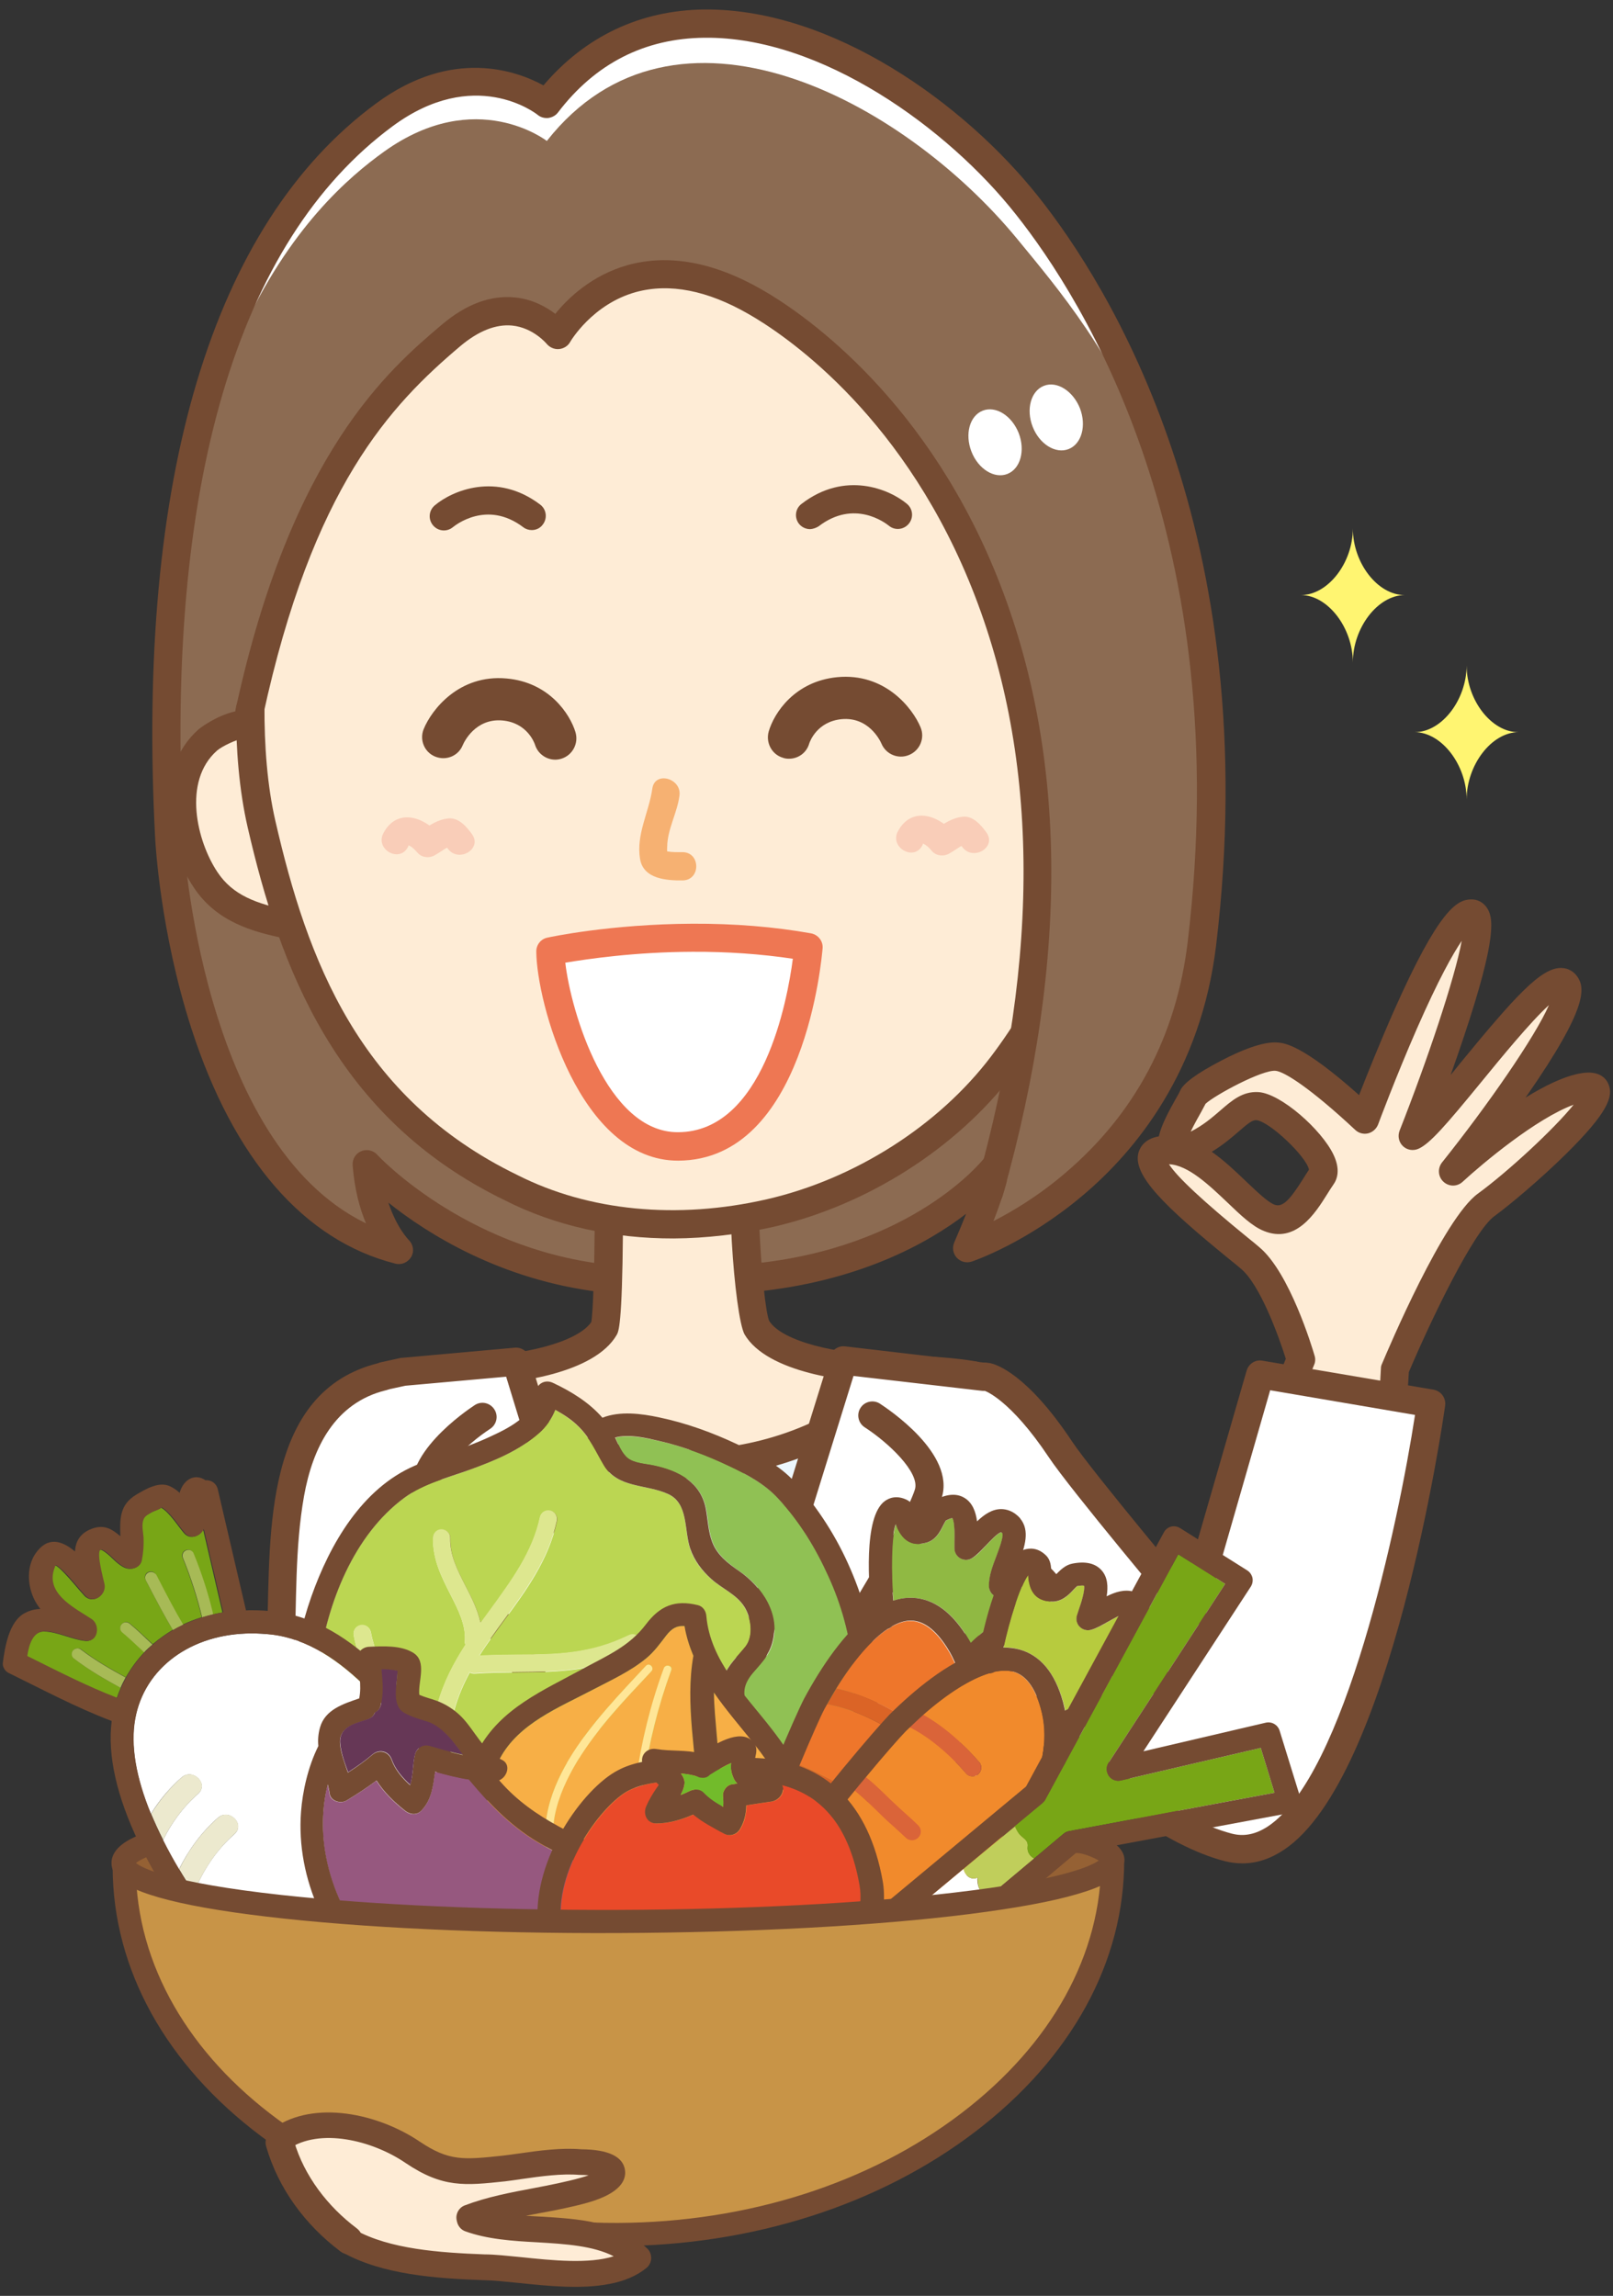 <svg width="85" height="121" viewBox="0 0 85 121" fill="none" xmlns="http://www.w3.org/2000/svg">
<rect x="0" y="0" width="85" height="121" fill="#333333" stroke="none"/>
<g clip-path="url(#clip0_2647_4268)">
<path d="M46.475 101.134C46.436 101.134 46.396 101.134 46.356 101.124C45.949 101.064 45.671 100.687 45.731 100.28C46.188 97.292 46.793 94.93 47.279 93.034C47.528 92.081 47.736 91.257 47.895 90.502C48.441 87.882 48.758 85.678 48.52 83.484C48.48 83.078 48.768 82.71 49.175 82.661C49.582 82.611 49.95 82.909 49.999 83.316C50.257 85.708 49.93 88.041 49.354 90.8C49.185 91.594 48.977 92.428 48.729 93.401C48.252 95.267 47.657 97.59 47.21 100.508C47.15 100.866 46.833 101.134 46.475 101.134Z" fill="#754B32"/>
<path d="M28.806 5.483C28.806 5.483 25.084 2.485 20.24 6.059C16.577 8.769 7.495 17.216 8.914 44.176C8.914 44.176 9.877 63.096 21.014 65.895C21.014 65.895 19.555 64.505 19.317 61.359C19.317 61.359 23.942 66.431 31.755 67.374L39.636 67.344C48.679 66.481 52.461 61.508 52.461 61.508C52.461 62.401 50.982 65.776 50.982 65.776C50.982 65.776 61.276 62.193 62.427 49.735C64.135 31.232 58.328 16.313 53.96 10.823C47.895 3.21 35.547 -3.351 28.806 5.483Z" fill="white"/>
<path d="M28.816 7.429C28.816 7.429 25.094 4.52 20.25 7.984C16.577 10.615 7.495 18.784 8.924 44.901C8.924 44.901 9.877 63.225 21.024 65.935C21.024 65.935 19.565 64.595 19.327 61.537C19.327 61.537 23.953 66.451 31.765 67.364L39.646 67.334C48.689 66.501 52.471 61.676 52.471 61.676C52.471 62.54 50.992 65.816 50.992 65.816C50.992 65.816 62.923 62.182 63.737 50.092C65.345 26.229 57.97 17.921 53.602 12.59C47.538 5.225 35.556 -1.138 28.816 7.429Z" fill="#8C6B52"/>
<path d="M51.2 72.357C49.632 72.089 48.193 72.089 46.624 72.01C44.58 72.02 40.718 71.484 39.755 69.836C39.299 69.032 38.644 59.909 39.596 59.463L31.794 59.492C32.042 59.602 31.983 69.379 31.715 69.866C30.762 71.523 26.91 72.089 24.856 72.089C23.287 72.188 22.771 72.188 21.213 72.466L22.424 79.484C23.139 80.497 22.483 82.82 22.424 83.365C22.176 85.797 22.593 88.229 23.109 90.612C23.615 92.944 24.449 95.932 25.154 100.34L46.525 100.26C47.2 95.853 48.004 92.855 48.5 90.522C48.997 88.13 49.394 85.698 49.136 83.266C49.076 82.72 48.48 80.318 48.957 79.385L51.2 72.357Z" fill="#FEECD6"/>
<path d="M43.289 75.434C40.956 75.772 38.763 76.625 36.41 76.893C35.715 76.844 35.02 76.774 34.325 76.695C33.849 76.635 33.373 76.576 32.886 76.516C32.44 76.417 31.983 76.347 31.536 76.357C31.457 76.347 31.377 76.338 31.298 76.328C30.663 76.258 30.047 76.099 29.412 76.01C29.372 75.99 29.323 75.96 29.283 75.941C29.184 75.881 29.094 75.871 29.015 75.891C28.846 75.434 27.992 75.524 27.923 76.139C27.844 76.893 27.893 77.439 28.36 78.045C28.399 78.104 28.449 78.144 28.499 78.174C28.757 80 29.313 81.678 29.859 83.336C30.692 85.897 31.437 88.557 32.132 91.227C32.827 93.907 33.373 96.687 34.028 99.387C34.316 100.588 34.742 103.099 35.695 103.387C36.698 103.695 36.926 101.203 37.125 100.171C37.651 97.501 38.524 95.019 39.1 92.369C39.696 89.609 40.351 86.969 41.185 84.358C41.85 82.273 42.515 80.199 43.051 78.025C43.438 77.419 43.845 76.844 43.954 76.109C44.043 75.672 43.726 75.375 43.289 75.434Z" fill="#EDF7FD"/>
<path d="M20.419 73.34C20.061 73.34 19.754 73.092 19.684 72.724C19.615 72.317 19.883 71.93 20.28 71.861C21.511 71.642 22.642 71.583 23.833 71.523C24.201 71.503 24.568 71.484 24.945 71.464C24.955 71.464 24.975 71.464 24.985 71.464C27.417 71.454 30.415 70.769 31.159 69.677C31.348 68.625 31.417 60.981 31.248 59.9C31.169 59.711 31.169 59.502 31.258 59.304C31.427 58.927 31.864 58.768 32.241 58.937C32.36 58.986 32.569 59.125 32.658 59.423C32.837 59.969 32.837 63.086 32.827 64.902C32.787 69.846 32.598 70.173 32.499 70.352C31.318 72.397 27.109 72.953 25.015 72.963C24.637 72.982 24.27 73.002 23.903 73.022C22.761 73.082 21.679 73.131 20.548 73.34C20.498 73.33 20.458 73.34 20.419 73.34Z" fill="#754B32"/>
<path d="M25.402 101.203C25.044 101.203 24.727 100.945 24.667 100.578C24.191 97.59 23.595 95.237 23.109 93.341C22.89 92.468 22.682 91.644 22.513 90.89C21.858 87.882 21.64 85.271 21.858 83.127C21.898 82.72 22.265 82.422 22.672 82.462C23.079 82.502 23.377 82.869 23.337 83.276C23.139 85.261 23.347 87.723 23.962 90.572C24.121 91.297 24.32 92.071 24.548 92.974C25.035 94.9 25.64 97.292 26.126 100.34C26.196 100.747 25.918 101.124 25.511 101.193C25.481 101.203 25.441 101.203 25.402 101.203Z" fill="#754B32"/>
<path d="M51.339 73.221C51.3 73.221 51.25 73.221 51.21 73.211C50.069 73.012 48.987 72.972 47.845 72.923C47.478 72.903 47.111 72.893 46.734 72.873C44.649 72.873 40.43 72.347 39.239 70.332C38.703 69.379 38.127 61.736 38.773 59.741C38.822 59.582 38.971 59.115 39.408 58.917C39.785 58.748 40.222 58.907 40.391 59.284C40.539 59.602 40.44 59.959 40.192 60.167C39.686 61.319 40.152 68.645 40.53 69.608C41.205 70.719 44.272 71.404 46.743 71.394C46.753 71.394 46.773 71.394 46.783 71.394C47.16 71.414 47.528 71.434 47.895 71.444C49.086 71.493 50.208 71.543 51.449 71.752C51.856 71.821 52.124 72.208 52.054 72.615C52.005 72.972 51.687 73.221 51.339 73.221Z" fill="#754B32"/>
<path d="M31.755 68.109C31.725 68.109 31.695 68.109 31.665 68.099C26.375 67.463 22.523 65.022 20.468 63.384C20.905 64.714 21.53 65.339 21.54 65.349C21.779 65.587 21.838 65.954 21.669 66.242C21.501 66.53 21.163 66.679 20.846 66.6C16.031 65.389 12.309 61.1 10.085 54.202C8.438 49.1 8.189 44.404 8.179 44.216C7.167 25.217 11.187 11.816 19.803 5.463C23.853 2.465 27.278 3.756 28.638 4.5C30.831 1.919 33.74 0.54 37.105 0.5C37.135 0.5 37.164 0.5 37.194 0.5C43.865 0.48 50.793 5.423 54.714 10.357C58.397 14.992 66.695 28.105 64.085 49.824C63.281 56.485 59.836 60.654 57.077 62.987C54.099 65.508 51.319 66.451 51.2 66.491C50.922 66.58 50.615 66.501 50.416 66.282C50.218 66.064 50.168 65.756 50.287 65.478C50.496 64.992 50.714 64.475 50.913 63.969C48.858 65.548 45.225 67.553 39.696 68.089C39.289 68.128 38.922 67.831 38.882 67.424C38.842 67.017 39.14 66.649 39.547 66.61C48.123 65.796 51.816 61.1 51.846 61.061C52.044 60.813 52.372 60.703 52.669 60.813C52.967 60.912 53.176 61.2 53.176 61.517C53.176 62.093 52.759 63.304 52.352 64.356C53.364 63.84 54.744 63.016 56.144 61.815C59.826 58.678 61.99 54.589 62.586 49.655C65.127 28.502 57.097 15.787 53.533 11.3C49.96 6.764 43.279 1.919 37.125 1.989C33.968 2.019 31.367 3.349 29.402 5.93C29.283 6.089 29.094 6.188 28.896 6.218C28.697 6.237 28.499 6.188 28.34 6.059C28.211 5.95 24.985 3.478 20.687 6.654C12.497 12.7 8.686 25.663 9.659 44.136C9.668 44.305 10.592 60.257 19.287 64.475C18.959 63.701 18.682 62.689 18.582 61.408C18.562 61.091 18.741 60.793 19.029 60.674C19.317 60.545 19.664 60.624 19.873 60.852C19.912 60.902 24.419 65.736 31.844 66.629C32.251 66.679 32.539 67.046 32.489 67.453C32.45 67.831 32.132 68.109 31.755 68.109Z" fill="#754B32"/>
<path d="M13.153 38.28C12.696 37.932 11.306 38.677 10.929 39.004C8.854 40.851 9.47 44.345 10.84 46.39C11.842 47.879 13.351 48.365 15.138 48.732L13.351 38.31L13.153 38.28Z" fill="#FEECD6"/>
<path d="M15.148 49.477C15.098 49.477 15.049 49.477 14.999 49.457C13.321 49.109 11.435 48.593 10.234 46.807C8.547 44.295 8.17 40.483 10.453 38.449C10.701 38.23 12.597 36.92 13.609 37.684C13.937 37.932 14.006 38.399 13.758 38.727C13.53 39.024 13.133 39.104 12.805 38.935C12.507 38.945 11.693 39.332 11.435 39.56C9.609 41.178 10.373 44.345 11.465 45.973C12.269 47.174 13.48 47.63 15.297 47.998C15.704 48.077 15.962 48.474 15.872 48.871C15.803 49.229 15.495 49.477 15.148 49.477Z" fill="#754B32"/>
<path d="M40.321 14.298C13.629 13.087 12.388 26.884 13.639 36.86C13.698 37.347 13.718 37.853 13.708 38.339C13.986 43.68 14.979 48.931 17.381 53.606C20.131 59.175 24.588 62.748 30.226 63.999C35.517 65.15 39.676 64.912 45.403 61.974C50.565 59.324 54.754 54.281 56.69 48.573C57.891 44.732 58.05 41.168 58.109 37.118C58.119 37.118 59.886 15.181 40.321 14.298Z" fill="#FEECD6"/>
<path d="M29.263 40.037C29.372 40.037 29.481 40.017 29.581 39.987C30.166 39.808 30.504 39.183 30.325 38.587C30.037 37.635 28.945 35.957 26.692 35.758C24.191 35.53 22.741 37.406 22.325 38.429C22.096 38.995 22.364 39.65 22.94 39.878C23.516 40.106 24.161 39.838 24.389 39.263C24.449 39.123 25.044 37.843 26.484 37.972C27.764 38.091 28.151 39.123 28.191 39.243C28.34 39.729 28.787 40.037 29.263 40.037Z" fill="#754B32"/>
<path d="M41.582 39.987C41.472 39.987 41.363 39.977 41.264 39.938C40.669 39.769 40.341 39.133 40.51 38.548C40.788 37.585 41.87 35.907 44.123 35.689C46.624 35.451 48.084 37.307 48.51 38.329C48.749 38.895 48.481 39.55 47.905 39.789C47.339 40.027 46.684 39.759 46.446 39.183C46.386 39.044 45.781 37.764 44.341 37.903C43.061 38.032 42.684 39.064 42.644 39.183C42.505 39.679 42.058 39.987 41.582 39.987Z" fill="#754B32"/>
<path d="M35.507 65.27C32.301 65.279 29.253 64.605 26.613 63.264C17.649 58.927 14.731 50.896 13.053 43.61C11.247 35.768 13.957 24.581 14.076 24.105C14.175 23.708 14.582 23.46 14.979 23.559C15.376 23.658 15.624 24.055 15.525 24.462C15.495 24.572 12.785 35.778 14.513 43.273C16.19 50.569 18.9 57.874 27.278 61.934C31.02 63.83 35.685 64.287 40.41 63.205C45.036 62.143 49.453 59.334 52.223 55.681C54.814 52.256 56.293 48.703 57.007 44.156C58.854 32.364 54.595 23.46 54.546 23.37C54.367 23.003 54.516 22.556 54.883 22.378C55.25 22.199 55.697 22.348 55.876 22.715C56.064 23.092 60.382 32.135 58.467 44.385C57.712 49.189 56.154 52.951 53.404 56.584C50.436 60.505 45.701 63.523 40.738 64.664C38.981 65.051 37.214 65.26 35.507 65.27Z" fill="#754B32"/>
<path d="M21.491 44.653C21.62 44.404 21.421 44.504 21.56 44.563C21.749 44.653 21.888 44.811 22.017 44.96C22.245 45.208 22.642 45.238 22.92 45.069C23.079 44.98 23.228 44.881 23.377 44.782C23.466 44.722 23.555 44.672 23.645 44.623C23.456 44.543 23.446 44.573 23.595 44.722C24.151 45.496 25.431 44.752 24.876 43.968C24.598 43.581 24.171 43.074 23.625 43.134C23.049 43.193 22.652 43.501 22.166 43.789C22.463 43.829 22.771 43.868 23.069 43.898C22.235 42.995 20.895 42.627 20.21 43.898C19.744 44.752 21.034 45.496 21.491 44.653Z" fill="#F9CDB8"/>
<path d="M48.6 44.563C48.729 44.315 48.53 44.414 48.669 44.474C48.858 44.563 48.997 44.722 49.126 44.871C49.354 45.119 49.751 45.149 50.029 44.98C50.188 44.891 50.337 44.791 50.486 44.692C50.575 44.633 50.664 44.583 50.754 44.533C50.565 44.454 50.555 44.484 50.704 44.633C51.26 45.407 52.54 44.663 51.984 43.878C51.707 43.491 51.28 42.985 50.734 43.044C50.158 43.104 49.761 43.412 49.275 43.7C49.572 43.739 49.88 43.779 50.178 43.809C49.344 42.906 48.004 42.538 47.319 43.809C46.862 44.653 48.153 45.407 48.6 44.563Z" fill="#F9CDB8"/>
<path d="M34.375 41.565C34.196 42.826 33.511 43.977 33.73 45.278C33.909 46.33 35.139 46.41 35.973 46.4C36.936 46.39 36.926 44.911 35.963 44.911C35.695 44.911 35.427 44.92 35.159 44.871C35.1 44.851 35.1 44.861 35.169 44.911C35.139 44.861 35.159 44.643 35.159 44.623C35.169 43.709 35.685 42.846 35.804 41.943C35.944 41.02 34.504 40.612 34.375 41.565Z" fill="#F6B172"/>
<path d="M29.005 50.132C29.015 52.484 31.09 60.435 35.745 60.416C41.81 60.396 42.604 49.904 42.604 49.904C35.606 48.683 29.005 50.132 29.005 50.132Z" fill="white"/>
<path d="M35.745 61.17C30.544 61.19 28.27 52.802 28.261 50.142C28.261 49.794 28.499 49.487 28.846 49.417C28.975 49.387 32.162 48.703 36.489 48.683C38.683 48.673 40.788 48.842 42.733 49.189C43.11 49.258 43.378 49.596 43.349 49.973C43.309 50.42 42.416 61.14 35.745 61.17ZM29.789 50.737C30.087 53.318 31.973 59.691 35.735 59.671C40.212 59.651 41.492 52.742 41.78 50.529C40.113 50.281 38.336 50.152 36.489 50.162C33.422 50.172 30.911 50.549 29.789 50.737Z" fill="#EE7753"/>
<path d="M28.022 27.936C27.863 27.936 27.705 27.887 27.576 27.788C25.64 26.319 23.953 27.718 23.873 27.778C23.555 28.046 23.089 28.006 22.821 27.688C22.553 27.371 22.593 26.904 22.91 26.636C23.823 25.862 26.166 24.849 28.469 26.596C28.797 26.845 28.856 27.311 28.608 27.639C28.469 27.837 28.251 27.936 28.022 27.936Z" fill="#754B32"/>
<path d="M42.694 27.887C42.465 27.887 42.247 27.788 42.098 27.599C41.85 27.271 41.909 26.805 42.237 26.557C44.53 24.79 46.873 25.782 47.796 26.557C48.113 26.825 48.153 27.291 47.885 27.609C47.617 27.927 47.15 27.966 46.843 27.708C46.654 27.559 45.016 26.299 43.14 27.738C43.001 27.827 42.842 27.877 42.694 27.887Z" fill="#754B32"/>
<path d="M46.495 13.662C41.86 10.883 31.179 10.585 27.288 11.727C23.387 12.868 14.79 19.966 13.292 23.182C11.793 26.408 10.889 33.912 10.889 33.912L12.339 37.505C12.339 37.505 14.88 30.418 16.627 26.606C18.384 22.785 22.076 17.99 24.866 16.839C27.645 15.687 29.372 17.544 29.372 17.544C30.762 15.916 32.152 13.722 36.102 14.685C40.053 15.648 43.597 18.516 47.19 22.824C49.036 25.038 50.803 27.659 52.153 30.011C52.143 30.18 52.183 30.358 52.273 30.537C53.851 33.654 54.129 37.257 54.377 40.682C54.546 43.094 54.724 45.506 54.863 47.908C54.01 49.526 54.059 51.591 53.98 53.358C53.861 56.018 53.126 58.559 52.64 61.17C52.401 62.461 54.367 63.006 54.615 61.706C54.943 59.969 55.399 58.252 55.707 56.515C55.906 56.395 56.054 56.197 56.104 55.899C56.104 55.869 56.114 55.849 56.114 55.82C56.481 55.81 56.819 55.591 56.908 55.075C57.007 54.509 57.127 53.944 57.246 53.378C57.663 52.206 57.871 50.966 57.94 49.725C58.288 48.703 58.715 47.521 59.052 46.807C59.737 45.367 59.251 30.527 58.437 26.785C57.623 23.073 51.131 16.442 46.495 13.662Z" fill="#8C6B52"/>
<path d="M55.012 20.333C54.327 20.601 54.059 21.564 54.417 22.487C54.774 23.41 55.628 23.936 56.312 23.668C56.997 23.4 57.265 22.437 56.908 21.514C56.541 20.601 55.697 20.065 55.012 20.333Z" fill="white"/>
<path d="M51.786 21.643C51.101 21.911 50.833 22.874 51.191 23.797C51.548 24.72 52.401 25.247 53.086 24.978C53.771 24.71 54.039 23.748 53.682 22.824C53.315 21.901 52.471 21.375 51.786 21.643Z" fill="white"/>
<path d="M52.163 63.503C52.094 63.503 52.024 63.493 51.955 63.473C51.558 63.364 51.329 62.947 51.439 62.56C54.903 50.311 54.764 39.541 51.032 30.547C47.309 21.584 41.224 17.564 39.447 16.551C37.274 15.3 35.279 14.913 33.522 15.39C31.209 16.025 30.057 18 30.047 18.02C29.928 18.238 29.7 18.377 29.452 18.397C29.203 18.417 28.965 18.308 28.806 18.119C28.806 18.119 28.102 17.266 26.98 17.157C26.126 17.077 25.203 17.444 24.25 18.248C20.587 21.345 16.468 25.663 13.857 37.744C13.768 38.141 13.371 38.399 12.974 38.31C12.577 38.22 12.319 37.823 12.408 37.426C15.346 23.837 20.518 19.459 23.287 17.107C24.568 16.025 25.858 15.548 27.139 15.677C28.062 15.767 28.777 16.174 29.263 16.541C29.908 15.737 31.169 14.506 33.085 13.97C35.239 13.374 37.621 13.811 40.162 15.271C42.038 16.343 48.48 20.591 52.382 29.991C56.243 39.302 56.402 50.4 52.848 62.977C52.779 63.294 52.481 63.503 52.163 63.503Z" fill="#754B32"/>
<path d="M25.243 101.183C24.886 101.183 24.568 100.925 24.508 100.558C24.002 97.371 23.416 94.92 22.95 92.954C22.771 92.22 22.613 91.515 22.474 90.88C21.818 87.872 21.6 85.261 21.818 83.117C21.858 82.71 22.225 82.412 22.632 82.452C23.039 82.492 23.337 82.859 23.297 83.266C23.099 85.251 23.307 87.713 23.923 90.562C24.062 91.187 24.221 91.882 24.399 92.607C24.876 94.602 25.461 97.084 25.977 100.32C26.047 100.727 25.769 101.104 25.362 101.173C25.322 101.183 25.283 101.183 25.243 101.183Z" fill="#754B32"/>
<path d="M35.626 109.978H35.368C29.958 109.968 22.672 109.204 22.603 109.194C22.235 109.154 21.947 108.846 21.938 108.479C21.898 108.32 21.908 108.152 21.967 108.003C21.987 107.725 22.017 107.328 22.057 106.831C22.305 103.724 23.079 94.275 22.315 92.617C20.101 87.783 21.61 81.469 21.669 81.201C21.769 80.804 22.166 80.556 22.573 80.656C22.97 80.755 23.218 81.152 23.119 81.559C23.099 81.618 21.679 87.644 23.665 92.001C24.479 93.768 24.052 100.558 23.536 106.95C23.506 107.268 23.486 107.556 23.466 107.784C25.422 107.973 31.02 108.479 35.358 108.489H35.616H35.864C40.212 108.449 45.81 107.903 47.766 107.705C47.766 107.695 47.766 107.695 47.766 107.685C47.121 99.099 47.131 93.808 47.786 91.535C49.275 86.383 47.945 81.539 47.935 81.489C47.825 81.092 48.054 80.685 48.451 80.576C48.848 80.467 49.255 80.695 49.364 81.092C49.424 81.311 50.823 86.383 49.215 91.952C48.62 94.026 48.63 99.287 49.245 107.576C49.255 107.705 49.265 107.814 49.275 107.913C49.334 108.062 49.344 108.231 49.304 108.39C49.295 108.757 49.017 109.065 48.649 109.104C48.58 109.114 41.294 109.928 35.894 109.978H35.626Z" fill="#754B32"/>
<path d="M83.441 57.299C80.86 57.745 76.562 61.736 76.562 61.736C76.562 61.736 83.392 53.189 82.498 51.889C81.605 50.598 75.719 59.294 74.448 59.86C74.448 59.86 79.103 48.067 77.515 48.137C75.927 48.206 71.927 58.996 71.927 58.996C70.835 57.984 68.393 55.78 67.281 55.681C66.169 55.581 63.023 57.388 62.874 57.785C62.725 58.182 60.611 61.329 62.636 60.495C64.651 59.661 65.207 58.212 66.269 58.281C67.321 58.351 70.289 61.1 69.653 61.994C69.018 62.887 68.224 64.724 66.874 64.168C65.524 63.612 63.459 60.297 61.236 60.614C59.012 60.932 64.412 65.061 65.882 66.292C67.341 67.523 68.552 71.642 68.552 71.642C68.552 71.642 65.623 78.76 64.353 83.316C63.946 84.765 63.608 85.708 63.191 87.574C63.191 87.574 59.36 82.958 58.576 81.926C56.759 79.613 55.638 77.578 54.168 75.176C53.563 74.233 53.047 73.29 52.014 72.695C51.885 72.566 51.667 72.575 51.558 72.526C51.578 72.526 51.587 72.516 51.587 72.516C51.498 72.486 51.508 72.496 51.558 72.526C51.329 72.575 49.642 73.032 48.977 75.782C48.272 78.74 48.927 83.683 49.562 84.219C52.63 86.83 55.082 89.957 58.02 92.696C59.529 94.086 61.663 95.892 63.767 96.389C64.085 96.558 64.462 96.667 64.909 96.687C65.504 96.716 66.08 96.478 66.636 96.031C66.785 95.942 66.934 95.853 67.073 95.744L67.033 95.674C70.557 92.101 73.138 79.971 73.515 72.149C73.515 72.149 76.622 64.724 78.319 63.493C80.364 62.004 86.022 56.852 83.441 57.299Z" fill="#FEECD6"/>
<path d="M62.804 87.763C62.616 87.763 62.427 87.693 62.278 87.544C61.306 86.572 58.903 83.604 58.119 82.552C56.581 80.586 55.439 78.7 54.228 76.705C54 76.328 53.771 75.95 53.533 75.563L53.434 75.404C52.888 74.551 52.332 73.677 51.518 73.201C51.161 72.992 51.042 72.536 51.25 72.188C51.459 71.831 51.915 71.712 52.263 71.92C53.394 72.576 54.079 73.657 54.694 74.61L54.804 74.779C55.052 75.176 55.28 75.563 55.508 75.941C56.69 77.896 57.811 79.742 59.3 81.648C60.055 82.651 62.417 85.579 63.33 86.492C63.618 86.78 63.628 87.257 63.33 87.544C63.181 87.683 62.993 87.763 62.804 87.763Z" fill="#754B32"/>
<path d="M65.286 97.471C65.117 97.471 64.948 97.451 64.78 97.421C62.06 96.994 59.33 94.92 57.514 93.242C56.253 92.061 55.072 90.79 53.93 89.569C52.411 87.932 50.833 86.244 49.086 84.795C48.768 84.537 48.729 84.06 48.987 83.753C49.245 83.435 49.721 83.395 50.029 83.653C51.855 85.162 53.464 86.889 55.012 88.567C56.134 89.778 57.295 91.019 58.516 92.16C60.869 94.324 63.181 95.674 65.018 95.962C65.028 95.962 65.038 95.962 65.048 95.972C65.445 96.051 65.852 95.922 66.288 95.575C69.693 92.905 72.403 79.901 72.77 72.119C72.77 72.029 72.79 71.95 72.83 71.871C73.157 71.096 76.066 64.217 77.882 62.907C79.461 61.756 81.913 59.483 82.925 58.222C80.95 58.947 78.111 61.329 77.078 62.282C76.791 62.55 76.354 62.55 76.066 62.282C75.778 62.014 75.748 61.577 75.987 61.269C78.389 58.262 80.89 54.658 81.625 52.971C80.652 53.854 79.094 55.76 78.071 57.011C76.185 59.314 75.351 60.277 74.746 60.545C74.468 60.664 74.15 60.614 73.932 60.406C73.713 60.197 73.644 59.88 73.753 59.592C75.212 55.889 76.662 51.571 77.029 49.586C76.562 50.271 75.808 51.611 74.666 54.212C73.555 56.753 72.631 59.234 72.621 59.264C72.532 59.492 72.334 59.671 72.095 59.731C71.857 59.79 71.599 59.721 71.42 59.552C69.028 57.319 67.668 56.475 67.222 56.435C66.517 56.366 64.005 57.726 63.529 58.172C63.479 58.272 63.41 58.391 63.301 58.599C63.191 58.798 62.933 59.244 62.745 59.641C63.41 59.304 63.876 58.897 64.303 58.53C64.909 58.004 65.475 57.507 66.318 57.557C67.509 57.636 69.653 59.552 70.269 60.852C70.646 61.637 70.468 62.153 70.259 62.441C70.16 62.58 70.051 62.758 69.931 62.947C69.316 63.93 68.284 65.567 66.596 64.873C65.981 64.624 65.375 64.039 64.68 63.374C63.747 62.49 62.616 61.398 61.603 61.359C62.03 62.034 63.42 63.324 65.743 65.22C65.991 65.418 66.209 65.597 66.368 65.736C67.956 67.066 69.147 71.007 69.276 71.454C69.326 71.613 69.316 71.791 69.246 71.94C69.217 72.01 66.318 79.067 65.077 83.524C64.998 83.822 64.909 84.13 64.809 84.457C64.522 85.46 64.204 86.601 63.916 87.763C63.817 88.16 63.42 88.408 63.013 88.309C62.616 88.21 62.367 87.812 62.467 87.406C62.755 86.214 63.082 85.063 63.37 84.05C63.459 83.723 63.549 83.415 63.628 83.117C64.78 78.998 67.222 72.923 67.758 71.613C67.37 70.372 66.388 67.692 65.395 66.868C65.236 66.729 65.028 66.56 64.78 66.362C61.345 63.562 59.668 61.924 59.995 60.743C60.075 60.475 60.313 60.019 61.067 59.889C61.196 59.314 61.554 58.629 61.99 57.855C62.07 57.726 62.159 57.557 62.179 57.507C62.328 57.11 63.072 56.564 64.373 55.889C65.286 55.413 66.537 54.867 67.351 54.946C67.688 54.976 68.651 55.065 71.619 57.716C72.026 56.673 72.701 54.986 73.445 53.298C75.828 47.918 76.781 47.432 77.485 47.402C77.833 47.382 78.141 47.541 78.339 47.819C78.696 48.325 78.925 49.318 77.108 54.738C76.89 55.393 76.662 56.048 76.443 56.654C76.612 56.455 76.771 56.257 76.92 56.068C79.828 52.524 81.218 50.976 82.29 51.015C82.627 51.025 82.915 51.184 83.114 51.462C83.531 52.058 83.699 53.08 80.483 57.716C80.453 57.755 80.424 57.795 80.394 57.845C81.406 57.219 82.439 56.713 83.312 56.564C84.295 56.395 84.642 56.852 84.761 57.14C85.029 57.775 84.751 58.619 82.508 60.833C81.178 62.143 79.61 63.463 78.746 64.098C77.654 64.892 75.431 69.508 74.24 72.317C73.832 80.407 71.103 93.669 67.192 96.736C66.576 97.223 65.931 97.471 65.286 97.471ZM63.856 60.703C64.522 61.17 65.137 61.756 65.683 62.282C66.229 62.798 66.785 63.334 67.142 63.483C67.599 63.672 67.996 63.195 68.661 62.143C68.77 61.964 68.879 61.795 68.978 61.647C68.859 60.971 66.904 59.105 66.209 59.036C65.991 59.016 65.723 59.244 65.266 59.641C64.909 59.949 64.462 60.336 63.856 60.703Z" fill="#754B32"/>
<path d="M62.794 84.964C62.794 84.964 56.888 77.975 55.776 76.298C53.434 72.784 51.915 72.476 51.915 72.476C51.915 72.476 47.299 75.821 47.25 78.74C47.2 81.658 50.377 85.946 50.377 85.946C50.377 85.946 58.625 95.783 64.72 97.362C71.827 99.208 75.411 73.975 75.411 73.975L66.398 72.446L62.794 84.964Z" fill="white"/>
<path d="M65.475 98.205C65.157 98.205 64.849 98.166 64.531 98.086C58.278 96.458 50.148 86.83 49.811 86.423C49.543 86.105 49.592 85.639 49.9 85.371C50.218 85.103 50.684 85.152 50.952 85.46C51.032 85.559 59.122 95.128 64.909 96.637C65.554 96.806 66.179 96.677 66.825 96.25C70.874 93.55 73.684 80.318 74.567 74.571L66.934 73.27L63.509 85.172C63.4 85.569 62.983 85.797 62.586 85.678C62.189 85.569 61.961 85.152 62.08 84.755L65.693 72.238C65.802 71.871 66.159 71.642 66.527 71.712L75.54 73.24C75.937 73.31 76.205 73.677 76.155 74.074C76.046 74.878 73.306 93.729 67.658 97.491C66.944 97.967 66.219 98.205 65.475 98.205Z" fill="#754B32"/>
<path d="M62.725 85.619C62.516 85.619 62.298 85.529 62.149 85.351C61.911 85.073 56.392 78.492 55.27 76.804C53.225 73.737 51.895 73.3 51.885 73.3C51.478 73.221 51.22 72.824 51.3 72.427C51.379 72.02 51.776 71.761 52.173 71.841C52.481 71.9 54.119 72.387 56.501 75.98C57.583 77.598 63.221 84.328 63.281 84.398C63.549 84.715 63.499 85.182 63.191 85.45C63.062 85.559 62.894 85.619 62.725 85.619Z" fill="#754B32"/>
<path d="M50.833 86.333C50.962 84.576 51.727 72.476 51.727 72.476L50.952 72.258L44.431 71.692L35.745 99.684L27.208 71.752L19.714 72.585L19.843 73.945C19.843 73.945 20.786 84.676 20.925 86.433C21.064 88.19 19.744 96.766 19.188 109.303L52.729 109.184C52.094 96.657 50.704 88.09 50.833 86.333Z" fill="white"/>
<path d="M14.84 85.38C14.671 90.82 14.215 96.369 14.235 101.809C14.244 105.531 14.076 109.541 15.614 112.976L23.148 112.331L20.151 72.556C14.602 73.816 15.009 81.082 14.84 85.38Z" fill="white"/>
<path d="M19.942 71.841C13.887 73.33 14.245 80.834 14.086 85.738C13.927 90.612 13.55 95.476 13.49 100.349C13.44 104.687 13.202 109.283 14.969 113.343C15.346 114.217 16.627 113.462 16.25 112.589C14.652 108.896 14.959 104.638 14.979 100.707C15.009 96.19 15.326 91.694 15.515 87.187C15.634 84.418 15.535 81.589 16.021 78.849C16.478 76.298 17.639 73.935 20.339 73.27C21.272 73.042 20.865 71.613 19.942 71.841Z" fill="#754B32"/>
<path d="M35.755 100.429C35.427 100.429 35.139 100.21 35.04 99.903L26.672 72.556L21.362 73.032L20.409 73.24C20.012 73.33 19.615 73.072 19.525 72.675C19.436 72.278 19.694 71.881 20.091 71.791L21.084 71.573C21.113 71.563 21.143 71.563 21.173 71.563L27.129 71.027C27.476 70.997 27.804 71.216 27.903 71.553L35.735 97.173L43.736 71.474C43.845 71.136 44.182 70.918 44.53 70.957L51.915 71.821C52.322 71.871 52.62 72.238 52.57 72.645C52.521 73.052 52.153 73.35 51.746 73.3L44.977 72.516L36.47 99.913C36.37 100.21 36.083 100.429 35.755 100.429Z" fill="#754B32"/>
<path d="M35.944 77.936C31.556 77.956 28.32 76.477 28.112 76.377C27.744 76.209 27.576 75.762 27.754 75.385C27.923 75.017 28.37 74.849 28.737 75.027C28.806 75.057 35.725 78.184 42.753 74.978C43.13 74.809 43.567 74.968 43.736 75.345C43.904 75.722 43.746 76.159 43.368 76.328C40.768 77.529 38.207 77.926 35.944 77.936Z" fill="#754B32"/>
<path d="M35.919 108.559C36.642 108.557 37.227 107.968 37.224 107.244C37.222 106.521 36.633 105.936 35.909 105.939C35.186 105.941 34.601 106.53 34.604 107.254C34.606 107.977 35.195 108.562 35.919 108.559Z" fill="#DDDBC3"/>
<path d="M32.122 101.193C31.923 101.193 31.715 101.114 31.566 100.955C27.198 96.17 24.796 93.54 24.429 91.614C24.24 90.592 25.64 89.301 27.069 88.279C25.878 86.433 22.414 80.983 21.789 79.047C21.034 76.725 24.608 74.323 25.015 74.055C25.362 73.826 25.819 73.925 26.047 74.273C26.275 74.62 26.176 75.077 25.829 75.305C24.598 76.109 22.92 77.707 23.208 78.591C23.774 80.338 27.377 86.026 28.717 88.07C28.945 88.408 28.846 88.874 28.509 89.093C27.258 89.927 26.067 90.979 25.908 91.396C26.255 92.915 28.817 95.724 32.668 99.942C32.946 100.25 32.926 100.717 32.618 100.995C32.479 101.124 32.301 101.193 32.122 101.193Z" fill="#754B32"/>
<path d="M39.467 101.163C39.289 101.163 39.11 101.104 38.971 100.975C38.663 100.697 38.644 100.23 38.911 99.923C42.733 95.674 45.274 92.855 45.602 91.326C45.443 90.919 44.252 89.867 42.991 89.043C42.654 88.815 42.554 88.358 42.773 88.021C44.103 85.966 47.657 80.249 48.212 78.501C48.49 77.608 46.803 76.02 45.572 75.226C45.225 75.007 45.125 74.541 45.344 74.203C45.562 73.856 46.029 73.757 46.366 73.975C46.773 74.243 50.367 76.615 49.622 78.948C49.007 80.884 45.582 86.363 44.401 88.219C45.84 89.232 47.25 90.512 47.071 91.535C46.724 93.46 44.341 96.111 40.003 100.925C39.874 101.084 39.676 101.163 39.467 101.163Z" fill="#754B32"/>
<path d="M56.849 97.094L53.057 99.982C53.196 99.962 53.325 99.942 53.454 99.913C56.709 99.377 58.635 98.702 58.635 97.997C58.635 97.62 57.851 97.431 56.849 97.094Z" fill="#956134"/>
<path d="M7.485 97.312C6.829 97.59 6.482 97.888 6.482 98.195C6.482 98.275 6.502 98.344 6.552 98.414C6.8 98.841 7.733 99.238 9.232 99.595L7.663 97.233L7.485 97.312Z" fill="#956134"/>
<path d="M37.145 99.803C37.403 99.625 37.681 99.397 37.83 99.109C37.83 98.99 37.859 98.87 37.929 98.771C37.968 98.404 37.78 98.116 37.671 97.749C37.413 96.905 37.591 96.111 38.246 95.515C38.981 94.84 39.547 94.016 39.507 92.954C39.438 91.257 37.383 90.205 38.117 88.378C38.376 87.733 38.852 87.316 39.279 86.78C39.725 86.214 39.577 85.232 39.199 84.656C38.782 84.02 38.038 83.713 37.482 83.226C36.986 82.78 36.569 82.254 36.36 81.608C36.043 80.646 36.291 79.236 35.199 78.74C34.038 78.204 32.529 78.452 31.804 77.201C31.387 76.496 31.08 75.772 30.484 75.186C30.117 74.829 29.7 74.551 29.253 74.303C29.075 74.789 28.767 75.216 28.36 75.563C27.317 76.467 26.027 76.983 24.747 77.459C23.595 77.886 22.315 78.194 21.312 78.928C18.622 80.904 17.242 84.487 16.796 87.693C16.319 91.128 17.034 94.394 19.565 96.885C20.607 97.907 21.818 98.791 23.139 99.496C22.851 98.722 22.662 97.848 22.543 96.955C22.483 96.945 22.424 96.935 22.364 96.895C20.508 95.793 19.257 93.987 18.364 92.537C18.235 92.319 18.304 92.041 18.513 91.912C18.731 91.783 19.009 91.853 19.138 92.061C19.902 93.312 20.955 94.84 22.434 95.853C22.364 94.642 22.414 93.411 22.563 92.249C22.523 92.24 22.473 92.21 22.444 92.19C20.647 90.88 19.049 88.358 18.642 86.194C18.592 85.946 18.761 85.708 19.009 85.658C19.257 85.609 19.495 85.778 19.545 86.026C19.883 87.842 21.233 90.026 22.732 91.247C22.831 90.731 22.94 90.244 23.069 89.788C23.377 88.656 23.913 87.644 24.528 86.701C24.508 86.641 24.488 86.572 24.498 86.502C24.558 85.648 24.161 84.864 23.734 84.031C23.277 83.127 22.801 82.204 22.821 81.062C22.821 80.814 23.029 80.606 23.287 80.616C23.535 80.626 23.744 80.834 23.734 81.082C23.714 81.996 24.121 82.78 24.548 83.614C24.866 84.229 25.183 84.854 25.332 85.539C25.491 85.311 25.66 85.093 25.819 84.874C26.97 83.296 28.062 81.807 28.459 79.971C28.509 79.722 28.757 79.564 29.005 79.623C29.253 79.673 29.412 79.921 29.352 80.169C28.916 82.204 27.715 83.842 26.553 85.42C26.116 86.026 25.66 86.631 25.263 87.266C25.987 87.227 26.662 87.217 27.327 87.217C29.352 87.197 31.09 87.187 33.144 86.194C33.373 86.085 33.641 86.175 33.76 86.403C33.869 86.631 33.77 86.899 33.551 87.018C31.318 88.1 29.382 88.12 27.337 88.14C26.593 88.15 25.828 88.15 25.015 88.21C25.005 88.21 24.995 88.21 24.985 88.21C24.895 88.21 24.816 88.19 24.756 88.15C24.429 88.755 24.151 89.391 23.962 90.066C23.764 90.741 23.615 91.505 23.506 92.299C24.032 92.329 24.558 92.398 25.064 92.478C25.938 92.607 26.752 92.736 27.585 92.617C29.203 92.329 30.951 91.495 32.489 90.751L32.727 90.632C32.956 90.522 33.224 90.622 33.333 90.85C33.442 91.078 33.343 91.356 33.114 91.465L32.876 91.575C31.358 92.309 29.471 93.212 27.724 93.52C27.715 93.52 27.715 93.52 27.705 93.52C27.437 93.56 27.169 93.58 26.901 93.58C26.216 93.58 25.561 93.48 24.915 93.381C24.389 93.302 23.893 93.232 23.397 93.212C23.287 94.523 23.317 95.892 23.506 97.153C23.526 97.163 23.555 97.173 23.575 97.193C25.709 98.821 32.023 98.324 33.809 96.389C33.978 96.2 34.266 96.19 34.455 96.359C34.643 96.528 34.653 96.826 34.484 97.004C33.263 98.324 30.434 99.059 27.784 99.069C26.265 99.079 24.806 98.841 23.754 98.344C23.923 98.999 24.141 99.605 24.429 100.131C25.888 100.746 27.427 101.153 28.985 101.273H28.995C30.911 101.471 32.876 101.253 34.742 100.776C35.547 100.548 36.44 100.28 37.145 99.803Z" fill="#BBD652"/>
<path d="M41.016 78.978C40.301 78.204 39.358 77.707 38.415 77.261C37.244 76.705 36.013 76.238 34.752 75.95C34.067 75.802 33.164 75.583 32.43 75.772C32.598 76.149 32.777 76.606 33.095 76.854C33.442 77.122 34.048 77.151 34.465 77.241C35.785 77.519 36.966 78.144 37.224 79.573C37.323 80.139 37.343 80.735 37.552 81.281C37.82 81.966 38.385 82.403 38.971 82.809C40.172 83.633 41.165 85.103 40.698 86.651C40.51 87.276 40.103 87.673 39.686 88.16C39.11 88.835 39.07 89.44 39.577 90.165C40.073 90.88 40.589 91.555 40.688 92.438C40.807 93.381 40.599 94.354 40.142 95.188C39.745 95.902 38.514 96.518 38.852 97.421C38.971 97.739 39.08 98.046 39.13 98.344C40.202 97.947 41.155 97.223 41.949 96.419C42.991 95.366 43.984 94.086 44.48 92.666C45.513 89.649 44.986 85.986 43.706 83.127C43.011 81.618 42.148 80.179 41.016 78.978Z" fill="#90C154"/>
<path d="M41.88 78.104C41.066 77.211 39.944 76.635 38.872 76.129C37.552 75.504 36.162 74.998 34.733 74.7C33.8 74.501 32.668 74.352 31.745 74.719C31.05 73.915 30.097 73.33 29.144 72.883C28.717 72.675 28.261 72.933 28.231 73.409C28.151 74.65 26.702 75.315 25.729 75.762C24.479 76.338 23.139 76.695 21.868 77.241C19.069 78.442 17.381 81.39 16.409 84.14C15.346 87.147 14.969 90.761 16.091 93.808C17.282 97.034 20.18 99.406 23.188 100.866C24.965 101.729 26.881 102.285 28.836 102.454C28.846 102.454 28.856 102.464 28.866 102.464C30.931 102.692 33.045 102.424 35.06 101.938C36.45 101.6 38.147 101.015 38.882 99.694C41.84 99.009 44.421 96.031 45.503 93.332C46.833 90.026 46.208 85.907 44.828 82.72C44.103 81.023 43.11 79.474 41.88 78.104ZM28.985 101.253H28.975C27.417 101.134 25.878 100.727 24.419 100.111C23.982 99.923 23.555 99.724 23.148 99.496C21.838 98.791 20.617 97.907 19.575 96.885C17.044 94.394 16.329 91.128 16.805 87.693C17.252 84.487 18.632 80.904 21.322 78.928C22.325 78.194 23.605 77.876 24.757 77.459C26.037 76.993 27.328 76.467 28.37 75.563C28.777 75.216 29.075 74.779 29.263 74.303C29.71 74.551 30.127 74.819 30.494 75.186C31.09 75.772 31.407 76.496 31.814 77.201C32.539 78.452 34.048 78.204 35.209 78.74C36.291 79.236 36.043 80.646 36.37 81.608C36.589 82.254 36.996 82.78 37.492 83.226C38.048 83.723 38.792 84.02 39.209 84.656C39.587 85.232 39.736 86.214 39.289 86.78C38.862 87.306 38.386 87.733 38.127 88.378C37.393 90.205 39.448 91.257 39.517 92.954C39.557 94.016 38.991 94.84 38.256 95.515C37.601 96.121 37.423 96.915 37.681 97.749C37.79 98.116 37.978 98.404 37.939 98.771C37.869 98.87 37.84 98.99 37.84 99.109C37.691 99.397 37.413 99.635 37.155 99.803C36.45 100.29 35.556 100.548 34.733 100.756C32.866 101.233 30.901 101.451 28.985 101.253ZM44.46 92.656C43.974 94.076 42.981 95.356 41.929 96.409C41.135 97.213 40.182 97.947 39.11 98.334C39.06 98.037 38.951 97.739 38.832 97.411C38.495 96.508 39.725 95.892 40.123 95.178C40.589 94.354 40.788 93.371 40.669 92.428C40.559 91.545 40.043 90.86 39.557 90.155C39.051 89.43 39.09 88.815 39.666 88.15C40.083 87.663 40.49 87.266 40.678 86.641C41.145 85.093 40.152 83.633 38.951 82.8C38.356 82.393 37.79 81.956 37.532 81.271C37.323 80.725 37.303 80.129 37.204 79.564C36.956 78.134 35.765 77.509 34.445 77.231C34.028 77.142 33.422 77.122 33.075 76.844C32.767 76.596 32.589 76.139 32.41 75.762C33.144 75.563 34.048 75.782 34.733 75.941C35.993 76.228 37.224 76.695 38.395 77.251C39.338 77.697 40.281 78.194 40.996 78.968C42.128 80.179 42.991 81.608 43.666 83.107C44.977 85.976 45.503 89.639 44.46 92.656Z" fill="#754B32"/>
<path d="M27.774 99.049C30.424 99.039 33.254 98.305 34.474 96.984C34.643 96.796 34.633 96.508 34.445 96.339C34.256 96.17 33.968 96.18 33.799 96.369C32.013 98.295 25.7 98.791 23.565 97.173C23.546 97.153 23.526 97.143 23.496 97.133C23.307 95.873 23.287 94.503 23.387 93.192C23.883 93.212 24.379 93.292 24.905 93.361C25.551 93.46 26.216 93.56 26.891 93.56C27.159 93.56 27.427 93.54 27.695 93.5C27.705 93.5 27.705 93.5 27.715 93.5C29.452 93.192 31.348 92.289 32.866 91.555L33.105 91.445C33.333 91.336 33.432 91.058 33.323 90.83C33.214 90.602 32.936 90.502 32.717 90.612L32.479 90.731C30.941 91.475 29.194 92.309 27.576 92.597C26.742 92.716 25.928 92.587 25.054 92.458C24.548 92.379 24.022 92.309 23.496 92.279C23.605 91.475 23.754 90.721 23.952 90.046C24.141 89.371 24.419 88.746 24.747 88.13C24.816 88.17 24.895 88.19 24.975 88.19C24.985 88.19 24.995 88.19 25.005 88.19C25.819 88.13 26.583 88.13 27.327 88.12C29.372 88.1 31.298 88.09 33.541 86.998C33.77 86.889 33.859 86.611 33.75 86.383C33.641 86.155 33.363 86.055 33.134 86.174C31.08 87.167 29.332 87.187 27.317 87.197C26.652 87.207 25.977 87.207 25.253 87.247C25.66 86.611 26.107 85.996 26.543 85.4C27.705 83.812 28.906 82.184 29.343 80.149C29.392 79.901 29.243 79.663 28.995 79.603C28.747 79.554 28.509 79.703 28.449 79.951C28.052 81.797 26.96 83.276 25.809 84.854C25.65 85.073 25.481 85.301 25.322 85.519C25.173 84.835 24.856 84.209 24.538 83.594C24.111 82.76 23.704 81.966 23.724 81.062C23.734 80.814 23.526 80.606 23.277 80.596C23.019 80.586 22.821 80.794 22.811 81.043C22.791 82.184 23.267 83.107 23.724 84.011C24.151 84.844 24.548 85.619 24.488 86.482C24.488 86.552 24.498 86.621 24.518 86.681C23.903 87.634 23.377 88.636 23.059 89.768C22.93 90.225 22.811 90.711 22.722 91.227C21.223 90.006 19.883 87.822 19.535 86.006C19.486 85.758 19.247 85.589 18.999 85.638C18.751 85.688 18.592 85.926 18.632 86.174C19.039 88.338 20.637 90.86 22.434 92.17C22.473 92.2 22.513 92.22 22.553 92.23C22.404 93.391 22.354 94.622 22.424 95.833C20.945 94.82 19.893 93.292 19.128 92.041C18.999 91.823 18.711 91.753 18.503 91.892C18.285 92.021 18.215 92.309 18.354 92.517C19.237 93.967 20.498 95.773 22.354 96.875C22.414 96.905 22.473 96.925 22.533 96.935C22.652 97.838 22.841 98.702 23.129 99.476C23.546 99.694 23.972 99.903 24.399 100.091C24.111 99.575 23.893 98.97 23.724 98.305C24.796 98.821 26.255 99.059 27.774 99.049Z" fill="#DDE78F"/>
<path d="M6.154 89.49C6.214 89.311 6.283 89.133 6.363 88.954C5.569 88.527 4.755 88.061 3.911 87.415C3.782 87.316 3.752 87.118 3.852 86.989C3.951 86.85 4.149 86.83 4.278 86.929C5.072 87.534 5.867 87.981 6.631 88.398C6.899 87.922 7.226 87.475 7.604 87.078C7.584 87.058 7.554 87.028 7.534 87.008C7.127 86.621 6.77 86.294 6.452 86.026C6.323 85.916 6.303 85.728 6.413 85.599C6.522 85.47 6.71 85.45 6.839 85.559C7.177 85.837 7.534 86.175 7.951 86.562C7.981 86.591 8.021 86.621 8.05 86.651C8.378 86.373 8.725 86.125 9.103 85.897C8.696 85.212 8.279 84.437 7.673 83.266C7.594 83.117 7.653 82.929 7.802 82.859C7.951 82.78 8.14 82.839 8.209 82.988C8.815 84.169 9.222 84.934 9.629 85.619C9.946 85.47 10.284 85.341 10.631 85.231C10.383 84.199 10.036 83.107 9.619 82.095C9.559 81.936 9.629 81.757 9.787 81.698C9.946 81.638 10.125 81.708 10.184 81.867C10.611 82.909 10.969 84.02 11.217 85.083C11.386 85.043 11.544 85.013 11.723 84.983L10.701 80.596C10.542 80.963 10.026 81.172 9.708 80.814C9.361 80.417 8.924 79.683 8.447 79.434C8.567 79.494 8.09 79.633 7.961 79.713C7.832 79.792 7.633 79.881 7.554 80.03C7.395 80.328 7.504 80.715 7.524 81.033C7.544 81.45 7.514 81.837 7.435 82.244C7.356 82.661 6.869 82.77 6.542 82.611C6.085 82.393 5.807 81.926 5.37 81.698C4.914 81.46 5.44 83.336 5.47 83.504C5.589 84.07 4.894 84.576 4.447 84.1C4.09 83.713 3.762 83.286 3.395 82.909C3.246 82.76 3.087 82.581 2.899 82.492C2.829 82.621 2.789 82.76 2.76 82.909C2.531 84.11 3.971 84.795 4.795 85.341C5.251 85.638 5.142 86.552 4.487 86.482C3.762 86.403 3.028 85.996 2.313 85.986C1.697 85.976 1.489 86.711 1.39 87.296C2.978 88.061 4.527 88.865 6.154 89.49Z" fill="#78A616"/>
<path d="M9.807 81.708C9.648 81.767 9.579 81.946 9.639 82.105C10.056 83.117 10.403 84.209 10.651 85.242C10.84 85.182 11.038 85.132 11.237 85.083C10.989 84.02 10.631 82.909 10.204 81.867C10.145 81.718 9.966 81.638 9.807 81.708Z" fill="#A7BA56"/>
<path d="M7.812 82.879C7.663 82.958 7.604 83.137 7.683 83.286C8.289 84.457 8.706 85.231 9.113 85.916C9.291 85.817 9.47 85.718 9.658 85.629C9.251 84.944 8.845 84.179 8.239 82.998C8.14 82.859 7.961 82.8 7.812 82.879Z" fill="#A7BA56"/>
<path d="M6.83 85.569C6.7 85.46 6.502 85.48 6.403 85.609C6.293 85.738 6.313 85.926 6.442 86.036C6.76 86.304 7.117 86.631 7.524 87.018C7.544 87.038 7.574 87.068 7.594 87.088C7.733 86.939 7.882 86.8 8.041 86.671C8.011 86.641 7.971 86.611 7.941 86.582C7.524 86.184 7.167 85.847 6.83 85.569Z" fill="#A7BA56"/>
<path d="M3.842 86.989C3.742 87.118 3.762 87.316 3.901 87.415C4.745 88.061 5.559 88.517 6.353 88.954C6.432 88.765 6.522 88.587 6.621 88.408C5.857 87.991 5.063 87.544 4.268 86.939C4.139 86.83 3.951 86.859 3.842 86.989Z" fill="#A7BA56"/>
<path d="M30.047 112.37C31.536 112.708 32.985 113.373 33.978 113.869C33.899 113.452 33.839 112.986 33.77 112.499C33.68 111.775 33.581 111.03 33.392 110.316C32.42 106.454 28.548 100.935 25.719 97.113C25.233 96.458 24.756 95.803 24.3 95.168C20.965 90.572 18.086 86.591 14.304 86.145C13.947 86.105 13.589 86.085 13.242 86.085C10.056 86.095 7.594 87.912 7.117 90.602C6.869 92.001 7.157 93.679 7.951 95.605C8.388 94.89 8.934 94.235 9.569 93.679C10.155 93.163 11.028 94.016 10.433 94.543C9.649 95.227 9.043 96.061 8.586 96.984C8.835 97.481 9.122 97.997 9.43 98.523C9.936 97.501 10.621 96.558 11.485 95.803C12.071 95.287 12.944 96.141 12.348 96.667C11.455 97.451 10.8 98.414 10.323 99.496C10.284 99.585 10.234 99.655 10.175 99.704C11.008 100.975 12.001 102.315 13.162 103.724C18.036 109.631 29.561 112.261 30.047 112.37Z" fill="white"/>
<path d="M7.485 97.451C7.425 97.332 7.365 97.213 7.316 97.103C7.336 97.243 7.395 97.362 7.485 97.451Z" fill="#ECE9CE"/>
<path d="M10.443 94.533C11.038 94.016 10.165 93.153 9.579 93.669C8.944 94.225 8.408 94.88 7.961 95.595C8.15 96.041 8.358 96.498 8.596 96.965C9.053 96.051 9.658 95.227 10.443 94.533Z" fill="#ECE9CE"/>
<path d="M10.333 99.486C10.81 98.404 11.475 97.441 12.358 96.657C12.954 96.141 12.081 95.277 11.495 95.793C10.631 96.548 9.946 97.481 9.44 98.513C9.668 98.9 9.917 99.287 10.175 99.694C10.244 99.645 10.294 99.575 10.333 99.486Z" fill="#ECE9CE"/>
<path d="M35.547 114.693C35.239 114.276 35.12 113.343 34.991 112.35C34.901 111.626 34.792 110.812 34.593 110.018C33.571 105.998 29.849 100.627 26.722 96.389C26.235 95.734 25.769 95.079 25.302 94.453C21.798 89.619 18.771 85.45 14.463 84.934C14.056 84.884 13.649 84.864 13.252 84.864C13.153 84.864 13.063 84.864 12.964 84.874L11.475 78.482C11.405 78.184 11.128 77.985 10.83 78.015C10.274 77.638 9.728 77.965 9.51 78.541C9.49 78.591 9.48 78.63 9.47 78.68C9.321 78.541 9.162 78.432 8.983 78.343C8.398 78.045 7.673 78.482 7.187 78.769C6.264 79.315 6.323 80.12 6.343 80.963C5.896 80.586 5.46 80.288 4.725 80.616C4.179 80.864 3.981 81.281 3.951 81.767C3.276 81.201 2.521 80.943 1.876 81.867C1.34 82.641 1.459 83.772 1.936 84.527C1.995 84.616 2.055 84.705 2.124 84.795C1.856 84.805 1.588 84.864 1.31 85.013C0.477 85.44 0.258 86.8 0.149 87.644C0.119 87.842 0.278 88.09 0.457 88.17C2.243 89.043 4.02 89.996 5.886 90.701C5.658 92.508 6.145 94.662 7.316 97.113C7.375 97.233 7.425 97.342 7.485 97.461C8.557 99.605 10.145 101.967 12.229 104.489C17.371 110.732 29.283 113.452 29.789 113.561C31.566 113.958 33.263 114.862 34.177 115.348C34.723 115.636 34.861 115.715 35.07 115.715C35.298 115.715 35.527 115.576 35.626 115.368C35.666 115.289 35.775 115.001 35.547 114.693ZM9.44 98.513C9.122 97.987 8.845 97.471 8.596 96.975C8.358 96.508 8.15 96.041 7.961 95.605C7.167 93.679 6.879 91.991 7.127 90.602C7.604 87.912 10.066 86.095 13.252 86.085C13.599 86.085 13.957 86.105 14.314 86.145C18.096 86.601 20.974 90.572 24.31 95.168C24.766 95.803 25.243 96.458 25.729 97.113C28.558 100.935 32.42 106.454 33.402 110.316C33.581 111.03 33.68 111.785 33.78 112.499C33.839 112.986 33.899 113.452 33.988 113.869C32.995 113.363 31.546 112.698 30.057 112.37C29.571 112.261 18.046 109.631 13.172 103.714C12.021 102.315 11.018 100.965 10.185 99.694C9.917 99.297 9.668 98.9 9.44 98.513ZM2.353 85.976C3.067 85.986 3.802 86.393 4.527 86.472C5.182 86.542 5.291 85.638 4.834 85.331C4.01 84.785 2.571 84.1 2.799 82.899C2.829 82.75 2.879 82.611 2.938 82.482C3.127 82.581 3.286 82.75 3.435 82.899C3.812 83.276 4.129 83.703 4.487 84.09C4.934 84.567 5.618 84.05 5.509 83.494C5.479 83.326 4.953 81.45 5.41 81.688C5.847 81.916 6.115 82.383 6.581 82.601C6.909 82.76 7.395 82.641 7.475 82.234C7.554 81.827 7.584 81.43 7.564 81.023C7.544 80.705 7.435 80.318 7.594 80.02C7.673 79.871 7.862 79.782 8.001 79.703C8.12 79.633 8.606 79.484 8.487 79.425C8.964 79.673 9.4 80.407 9.748 80.804C10.066 81.162 10.582 80.953 10.74 80.586L11.763 84.974C11.594 85.003 11.425 85.033 11.257 85.073C11.058 85.122 10.86 85.172 10.671 85.231C10.323 85.341 9.986 85.47 9.668 85.619C9.48 85.708 9.301 85.797 9.122 85.906C8.745 86.125 8.388 86.373 8.07 86.661C7.911 86.79 7.763 86.939 7.624 87.078C7.246 87.475 6.919 87.912 6.651 88.398C6.552 88.577 6.462 88.755 6.383 88.944C6.303 89.123 6.234 89.301 6.174 89.48C4.556 88.855 2.998 88.051 1.439 87.276C1.519 86.701 1.737 85.966 2.353 85.976Z" fill="#754B32"/>
<path d="M54.496 83.494C54.377 83.385 54.327 83.365 54.317 83.365C54.258 83.375 54.049 83.514 53.89 83.614C53.652 83.772 53.364 83.961 52.987 84.14C52.798 84.229 52.59 84.209 52.411 84.11C52.243 84.001 52.123 83.822 52.123 83.614C52.104 83.097 52.312 82.541 52.52 81.996C52.65 81.668 52.908 80.973 52.828 80.804C52.788 80.765 52.769 80.755 52.769 80.755C52.61 80.765 52.173 81.231 51.965 81.45C51.717 81.718 51.488 81.966 51.24 82.115C51.051 82.234 50.813 82.244 50.625 82.135C50.426 82.025 50.307 81.827 50.307 81.608C50.307 81.509 50.307 81.39 50.307 81.261C50.317 80.973 50.327 80.219 50.198 80.01C50.148 80.01 50.039 80.04 49.85 80.139C49.811 80.189 49.751 80.308 49.711 80.397C49.553 80.715 49.294 81.241 48.699 81.331C47.736 81.569 47.359 80.735 47.21 80.328C46.972 81.033 46.962 82.909 47.081 84.358C47.349 84.269 47.627 84.219 47.895 84.209C49.036 84.169 50.049 84.825 50.913 86.175C51.002 86.314 51.081 86.453 51.161 86.591C51.498 86.234 51.925 85.926 52.312 85.638C52.441 85.539 52.57 85.45 52.679 85.361C53.057 85.013 53.404 84.646 53.761 84.259C53.99 84.011 54.238 83.743 54.496 83.494Z" fill="#90B943"/>
<path d="M49.88 86.84C49.285 85.907 48.639 85.43 47.974 85.43C47.964 85.43 47.944 85.43 47.925 85.43C47.637 85.44 47.319 85.549 46.992 85.728C46.922 85.797 46.843 85.847 46.743 85.877C45.9 86.443 44.977 87.505 44.063 88.984C45.175 89.232 46.456 89.768 47.607 90.502C47.825 90.641 47.885 90.919 47.746 91.138C47.657 91.277 47.508 91.346 47.359 91.346C47.279 91.346 47.19 91.326 47.111 91.277C45.949 90.542 44.679 90.006 43.607 89.817C43.597 89.817 43.577 89.808 43.567 89.808C43.517 89.897 43.468 89.986 43.418 90.076C43.219 90.473 42.723 91.555 42.118 93.014C42.435 93.123 42.912 93.351 43.706 93.768L43.865 93.848C44.163 94.007 44.401 94.116 44.659 94.235C44.917 94.354 45.175 94.473 45.493 94.642C45.721 94.761 45.8 95.039 45.691 95.257C45.612 95.416 45.453 95.505 45.284 95.505C45.215 95.505 45.135 95.486 45.076 95.456C44.788 95.307 44.54 95.188 44.282 95.069C44.024 94.95 43.766 94.83 43.448 94.662L43.289 94.582C42.515 94.185 42.008 93.937 41.77 93.858C41.353 94.89 40.897 96.051 40.44 97.262C41.066 97.491 42.028 97.967 42.822 98.374C43.13 98.533 43.398 98.662 43.577 98.751C43.805 98.861 43.904 99.129 43.795 99.357C43.716 99.525 43.557 99.615 43.378 99.615C43.309 99.615 43.249 99.605 43.18 99.575C42.991 99.486 42.713 99.347 42.406 99.188C41.711 98.841 40.688 98.325 40.123 98.126C39.983 98.513 39.845 98.9 39.715 99.287C39.368 100.29 39.09 101.183 38.852 101.987C39.021 102.077 39.239 102.186 39.457 102.305C39.706 102.434 39.954 102.573 40.123 102.652L40.152 102.662C40.589 102.841 41.036 103.02 41.453 103.198C41.691 103.298 41.79 103.566 41.691 103.794C41.621 103.973 41.453 104.072 41.274 104.072C41.214 104.072 41.155 104.062 41.095 104.032C40.688 103.863 40.242 103.675 39.815 103.506L39.775 103.486C39.765 103.486 39.765 103.476 39.755 103.476C39.567 103.387 39.299 103.248 39.041 103.099C38.892 103.02 38.743 102.94 38.614 102.871C37.393 107.348 37.879 108.519 38.097 108.797C38.157 108.876 38.296 109.055 38.812 108.936C38.941 108.906 39.06 108.916 39.17 108.966C42.862 107.645 46.892 99.893 48.679 96.438C48.838 96.131 48.977 95.863 49.106 95.615C49.106 95.605 49.116 95.595 49.116 95.595C50.535 93.183 51.578 89.43 49.88 86.84Z" fill="#EE762B"/>
<path d="M47.121 91.277C47.2 91.326 47.279 91.346 47.369 91.346C47.518 91.346 47.666 91.267 47.756 91.138C47.895 90.919 47.825 90.641 47.617 90.502C46.465 89.768 45.185 89.222 44.073 88.984C43.914 89.252 43.746 89.52 43.587 89.817C43.597 89.817 43.607 89.828 43.627 89.828C44.689 90.016 45.959 90.542 47.121 91.277Z" fill="#DB6426"/>
<path d="M43.458 94.662C43.775 94.82 44.033 94.95 44.291 95.069C44.55 95.188 44.788 95.297 45.086 95.456C45.155 95.495 45.225 95.505 45.294 95.505C45.463 95.505 45.622 95.416 45.701 95.257C45.82 95.029 45.731 94.761 45.502 94.642C45.185 94.473 44.927 94.354 44.669 94.235C44.411 94.116 44.172 94.007 43.875 93.848L43.716 93.768C42.922 93.361 42.445 93.133 42.128 93.014C42.018 93.282 41.899 93.57 41.78 93.858C42.018 93.937 42.525 94.175 43.299 94.582L43.458 94.662Z" fill="#DB6426"/>
<path d="M43.209 99.575C43.269 99.605 43.339 99.615 43.408 99.615C43.577 99.615 43.746 99.516 43.825 99.357C43.934 99.129 43.835 98.85 43.607 98.751C43.428 98.662 43.16 98.533 42.852 98.374C42.058 97.977 41.095 97.491 40.47 97.262C40.361 97.55 40.261 97.838 40.152 98.126C40.728 98.334 41.74 98.841 42.435 99.188C42.743 99.347 43.011 99.486 43.209 99.575Z" fill="#DB6426"/>
<path d="M39.765 103.486C39.775 103.486 39.785 103.496 39.785 103.496L39.825 103.516C40.261 103.695 40.698 103.873 41.105 104.042C41.165 104.072 41.224 104.082 41.284 104.082C41.463 104.082 41.631 103.973 41.701 103.804C41.8 103.576 41.691 103.308 41.463 103.208C41.056 103.03 40.599 102.851 40.162 102.672L40.132 102.662C39.964 102.583 39.715 102.444 39.467 102.315C39.239 102.196 39.031 102.077 38.862 101.997C38.773 102.305 38.683 102.613 38.604 102.891C38.733 102.96 38.882 103.039 39.031 103.119C39.309 103.248 39.577 103.397 39.765 103.486Z" fill="#DB6426"/>
<path d="M55.816 83.157C54.962 82.035 54.337 81.996 53.702 82.313C54 81.529 54.287 80.665 53.761 80.03C53.761 80.02 53.751 80.02 53.751 80.01C53.404 79.623 53.037 79.544 52.788 79.534C52.282 79.524 51.865 79.822 51.488 80.179C51.419 79.673 51.25 79.206 50.833 78.948C50.416 78.69 49.89 78.73 49.275 79.057C48.927 79.236 48.748 79.573 48.62 79.841C48.58 79.931 48.51 80.07 48.461 80.129H48.451C48.411 80.05 48.361 79.911 48.332 79.822C48.242 79.544 48.133 79.236 47.825 79.067C47.26 78.769 46.833 78.958 46.634 79.107C45.473 79.931 45.79 83.703 45.929 84.974C44.51 85.996 43.269 87.862 42.376 89.52C41.909 90.423 40.053 94.681 38.604 98.89C35.616 107.586 36.777 109.075 37.154 109.561C37.333 109.789 37.601 110.018 37.988 110.137C38.097 110.286 38.276 110.375 38.475 110.375C38.495 110.375 38.514 110.375 38.534 110.375C43.081 109.948 47.617 101.213 49.791 97.024C49.95 96.726 50.089 96.458 50.218 96.21C51.528 93.957 52.531 90.632 51.687 87.822C51.756 87.783 51.816 87.733 51.865 87.663C52.123 87.316 52.62 86.949 53.047 86.631C53.196 86.522 53.334 86.423 53.464 86.323C53.474 86.314 53.493 86.304 53.503 86.294C53.92 85.907 54.297 85.51 54.675 85.112C55.042 84.715 55.389 84.348 55.776 83.991C55.975 83.763 56.015 83.415 55.816 83.157ZM52.669 85.361C52.55 85.45 52.431 85.539 52.302 85.639C51.915 85.926 51.498 86.234 51.151 86.591C51.071 86.453 50.992 86.314 50.903 86.175C50.039 84.825 49.026 84.169 47.885 84.209C47.607 84.219 47.339 84.269 47.071 84.358C46.942 82.909 46.952 81.023 47.2 80.328C47.349 80.735 47.726 81.559 48.689 81.331C49.285 81.241 49.543 80.715 49.701 80.397C49.741 80.308 49.811 80.189 49.84 80.139C50.029 80.04 50.138 80.01 50.188 80.01C50.317 80.219 50.307 80.973 50.297 81.261C50.297 81.39 50.297 81.509 50.297 81.608C50.297 81.827 50.426 82.035 50.615 82.135C50.813 82.244 51.041 82.234 51.23 82.115C51.478 81.956 51.707 81.708 51.955 81.45C52.163 81.231 52.6 80.765 52.759 80.755C52.769 80.755 52.788 80.775 52.818 80.804C52.898 80.973 52.64 81.658 52.511 81.996C52.302 82.541 52.094 83.097 52.114 83.614C52.123 83.812 52.233 84.001 52.401 84.11C52.58 84.219 52.788 84.229 52.977 84.14C53.354 83.961 53.652 83.772 53.88 83.614C54.039 83.514 54.248 83.375 54.307 83.365C54.307 83.365 54.367 83.385 54.486 83.495C54.228 83.752 53.98 84.011 53.742 84.259C53.384 84.646 53.047 85.013 52.669 85.361ZM49.116 95.615C48.987 95.863 48.848 96.141 48.689 96.439C46.902 99.883 42.872 107.645 39.179 108.966C39.07 108.926 38.941 108.906 38.822 108.936C38.306 109.055 38.167 108.876 38.107 108.797C37.889 108.519 37.413 107.348 38.624 102.871C38.703 102.583 38.782 102.285 38.882 101.977C39.12 101.173 39.398 100.28 39.745 99.277C39.874 98.89 40.013 98.503 40.152 98.116C40.252 97.828 40.361 97.54 40.47 97.252C40.917 96.041 41.373 94.88 41.8 93.848C41.919 93.55 42.038 93.272 42.148 93.004C42.753 91.555 43.239 90.463 43.448 90.066C43.498 89.976 43.547 89.887 43.597 89.798C43.755 89.51 43.924 89.232 44.083 88.964C44.996 87.495 45.919 86.423 46.763 85.857C46.862 85.827 46.942 85.778 47.011 85.708C47.339 85.519 47.657 85.42 47.944 85.41C47.964 85.41 47.974 85.41 47.994 85.41C48.659 85.41 49.294 85.877 49.9 86.82C51.597 89.421 50.555 93.163 49.146 95.575C49.126 95.605 49.116 95.615 49.116 95.615Z" fill="#754B32"/>
<path d="M60.094 87.991C60.035 87.981 59.787 88.051 59.618 88.11C59.35 88.19 59.013 88.289 58.596 88.348C58.397 88.378 58.189 88.299 58.06 88.15C57.921 88.001 57.871 87.793 57.921 87.594C58.05 87.098 58.417 86.621 58.774 86.165C58.993 85.887 59.449 85.301 59.419 85.112C59.4 85.063 59.38 85.043 59.37 85.043C59.211 85.003 58.665 85.321 58.397 85.47C58.089 85.648 57.792 85.817 57.504 85.897C57.295 85.956 57.067 85.897 56.908 85.738C56.749 85.579 56.7 85.351 56.759 85.142C56.789 85.043 56.829 84.934 56.868 84.805C56.958 84.527 57.196 83.812 57.136 83.574C57.087 83.564 56.978 83.554 56.769 83.594C56.719 83.633 56.62 83.733 56.561 83.802C56.312 84.06 55.916 84.487 55.32 84.398C54.327 84.338 54.208 83.445 54.188 83.008C53.752 83.604 53.196 85.4 52.888 86.83C53.166 86.82 53.444 86.85 53.712 86.929C54.814 87.227 55.588 88.15 56.025 89.689C56.074 89.847 56.104 89.996 56.134 90.155C56.561 89.917 57.057 89.738 57.504 89.579C57.653 89.53 57.801 89.47 57.941 89.421C58.407 89.192 58.844 88.944 59.3 88.686C59.598 88.517 59.916 88.338 60.233 88.17C60.144 88.031 60.104 88.001 60.094 87.991Z" fill="#B7CB3E"/>
<path d="M54.833 90.016C54.526 88.914 54.039 88.279 53.384 88.1C53.245 88.061 53.096 88.041 52.938 88.051C52.769 88.051 52.59 88.07 52.401 88.11C52.312 88.16 52.213 88.19 52.114 88.19C51.141 88.478 49.95 89.232 48.649 90.373C49.642 90.939 50.704 91.823 51.597 92.865C51.766 93.054 51.736 93.341 51.548 93.51C51.459 93.58 51.359 93.619 51.25 93.619C51.121 93.619 50.992 93.57 50.903 93.46C50.009 92.418 48.947 91.535 47.974 91.048C47.964 91.038 47.955 91.038 47.944 91.029C47.875 91.098 47.796 91.168 47.726 91.237C47.418 91.555 46.634 92.448 45.622 93.659C45.89 93.858 46.287 94.215 46.922 94.85L47.051 94.969C47.289 95.208 47.488 95.386 47.706 95.575C47.915 95.763 48.133 95.952 48.381 96.2C48.56 96.379 48.56 96.667 48.391 96.845C48.302 96.935 48.183 96.984 48.064 96.984C47.944 96.984 47.835 96.945 47.736 96.855C47.498 96.627 47.299 96.448 47.091 96.26C46.882 96.071 46.664 95.873 46.406 95.624L46.277 95.505C45.651 94.9 45.235 94.513 45.036 94.374C44.331 95.237 43.557 96.21 42.773 97.233C43.309 97.63 44.083 98.374 44.728 98.99C44.977 99.228 45.195 99.436 45.344 99.565C45.532 99.734 45.542 100.022 45.374 100.21C45.284 100.31 45.155 100.359 45.036 100.359C44.927 100.359 44.818 100.32 44.728 100.24C44.57 100.101 44.351 99.893 44.093 99.645C43.527 99.109 42.703 98.325 42.217 97.957C41.969 98.285 41.731 98.612 41.492 98.95C40.867 99.803 40.341 100.578 39.874 101.283C40.013 101.412 40.182 101.59 40.371 101.769C40.569 101.967 40.768 102.166 40.897 102.295L40.917 102.315C41.284 102.613 41.661 102.92 41.999 103.208C42.187 103.367 42.217 103.655 42.058 103.853C41.969 103.963 41.84 104.012 41.711 104.012C41.611 104.012 41.502 103.973 41.413 103.903C41.075 103.615 40.698 103.317 40.341 103.02L40.311 102.99C40.301 102.98 40.301 102.98 40.291 102.97C40.142 102.831 39.934 102.623 39.716 102.404C39.596 102.285 39.477 102.166 39.368 102.057C36.897 105.978 37.016 107.238 37.135 107.566C37.164 107.655 37.254 107.864 37.78 107.903C37.909 107.913 38.028 107.963 38.117 108.032C42.028 107.854 48.153 101.61 50.873 98.841C51.111 98.593 51.329 98.374 51.528 98.176C51.538 98.166 51.538 98.166 51.548 98.156C53.612 96.27 55.697 92.994 54.833 90.016Z" fill="#F18A2C"/>
<path d="M50.903 93.46C50.992 93.57 51.121 93.619 51.25 93.619C51.359 93.619 51.459 93.58 51.548 93.51C51.736 93.341 51.766 93.054 51.597 92.865C50.704 91.823 49.652 90.929 48.649 90.373C48.421 90.582 48.183 90.79 47.945 91.029C47.955 91.038 47.964 91.048 47.974 91.048C48.937 91.535 50.009 92.418 50.903 93.46Z" fill="#DA6439"/>
<path d="M46.406 95.624C46.654 95.873 46.873 96.071 47.091 96.26C47.299 96.448 47.498 96.627 47.736 96.855C47.825 96.945 47.945 96.984 48.064 96.984C48.183 96.984 48.302 96.935 48.391 96.845C48.57 96.667 48.57 96.379 48.381 96.2C48.133 95.952 47.915 95.763 47.706 95.575C47.498 95.386 47.299 95.208 47.051 94.969L46.922 94.85C46.287 94.225 45.89 93.868 45.622 93.659C45.433 93.887 45.245 94.116 45.036 94.364C45.245 94.513 45.661 94.89 46.277 95.495L46.406 95.624Z" fill="#DA6439"/>
<path d="M44.728 100.24C44.818 100.32 44.927 100.359 45.036 100.359C45.165 100.359 45.284 100.31 45.374 100.21C45.542 100.022 45.532 99.734 45.344 99.565C45.195 99.426 44.977 99.228 44.728 98.99C44.083 98.374 43.309 97.63 42.773 97.233C42.584 97.471 42.406 97.719 42.217 97.967C42.703 98.334 43.527 99.119 44.093 99.655C44.351 99.893 44.57 100.101 44.728 100.24Z" fill="#DA6439"/>
<path d="M39.716 102.404C39.934 102.623 40.133 102.831 40.291 102.97C40.301 102.98 40.301 102.98 40.311 102.99L40.341 103.02C40.698 103.317 41.075 103.615 41.413 103.903C41.502 103.973 41.602 104.012 41.711 104.012C41.84 104.012 41.969 103.953 42.058 103.853C42.217 103.665 42.197 103.367 41.999 103.208C41.651 102.92 41.274 102.613 40.917 102.315L40.897 102.295C40.758 102.166 40.559 101.967 40.371 101.769C40.192 101.59 40.023 101.412 39.874 101.283C39.696 101.551 39.527 101.819 39.368 102.067C39.477 102.166 39.596 102.285 39.716 102.404Z" fill="#DA6439"/>
<path d="M61.593 88.239C61.107 86.909 60.511 86.701 59.816 86.81C60.333 86.145 60.859 85.4 60.541 84.646C60.541 84.636 60.531 84.636 60.531 84.626C60.313 84.15 59.985 83.961 59.747 83.891C59.271 83.743 58.774 83.901 58.318 84.13C58.397 83.624 58.377 83.127 58.05 82.76C57.722 82.393 57.216 82.273 56.531 82.403C56.144 82.472 55.886 82.74 55.667 82.958C55.598 83.028 55.489 83.137 55.429 83.187H55.419C55.399 83.097 55.399 82.948 55.399 82.859C55.389 82.571 55.379 82.234 55.131 81.986C54.675 81.529 54.218 81.599 53.98 81.668C52.63 82.115 51.826 85.817 51.587 87.068C49.93 87.624 48.193 89.053 46.863 90.373C46.158 91.108 43.13 94.622 40.51 98.235C35.11 105.68 35.785 107.437 36.003 108.013C36.102 108.281 36.291 108.578 36.638 108.807C36.708 108.995 36.877 109.144 37.085 109.184C37.363 109.243 37.651 109.263 37.939 109.263C42.396 109.243 48.649 102.871 51.756 99.704C51.985 99.466 52.203 99.248 52.392 99.059C54.307 97.282 56.233 94.403 56.253 91.475C56.332 91.455 56.402 91.426 56.471 91.376C56.819 91.118 57.395 90.919 57.901 90.741C58.069 90.681 58.238 90.622 58.387 90.562C58.407 90.552 58.417 90.552 58.437 90.542C58.953 90.294 59.429 90.026 59.896 89.758C60.362 89.49 60.809 89.242 61.286 89.013C61.574 88.865 61.703 88.537 61.593 88.239ZM57.931 89.421C57.791 89.47 57.643 89.53 57.494 89.579C57.047 89.738 56.551 89.917 56.124 90.155C56.094 89.996 56.054 89.847 56.015 89.689C55.588 88.15 54.814 87.227 53.702 86.929C53.434 86.859 53.156 86.83 52.878 86.83C53.186 85.4 53.742 83.604 54.178 83.008C54.198 83.445 54.317 84.338 55.31 84.398C55.906 84.477 56.312 84.06 56.551 83.802C56.62 83.733 56.709 83.633 56.759 83.594C56.978 83.554 57.087 83.564 57.127 83.574C57.186 83.812 56.958 84.527 56.858 84.805C56.819 84.924 56.779 85.043 56.749 85.142C56.69 85.351 56.739 85.579 56.898 85.738C57.057 85.897 57.285 85.956 57.494 85.897C57.782 85.817 58.069 85.648 58.387 85.47C58.655 85.321 59.201 85.003 59.36 85.043C59.37 85.043 59.38 85.073 59.41 85.112C59.439 85.291 58.983 85.877 58.764 86.165C58.407 86.621 58.04 87.098 57.911 87.594C57.861 87.793 57.911 88.001 58.05 88.15C58.189 88.299 58.387 88.378 58.586 88.348C59.002 88.289 59.34 88.19 59.608 88.11C59.787 88.061 60.025 87.981 60.084 87.991C60.084 87.991 60.134 88.021 60.214 88.16C59.896 88.329 59.578 88.507 59.281 88.676C58.834 88.944 58.397 89.192 57.931 89.421ZM51.558 98.166C51.548 98.176 51.548 98.176 51.538 98.186C51.339 98.384 51.121 98.602 50.883 98.851C48.163 101.62 42.038 107.864 38.127 108.042C38.038 107.963 37.919 107.923 37.79 107.913C37.254 107.874 37.174 107.665 37.145 107.576C37.016 107.248 36.906 105.978 39.378 102.067C39.537 101.819 39.706 101.551 39.884 101.283C40.351 100.578 40.877 99.813 41.502 98.95C41.741 98.622 41.989 98.285 42.227 97.957C42.416 97.709 42.594 97.471 42.783 97.223C43.567 96.2 44.341 95.218 45.046 94.364C45.245 94.116 45.443 93.887 45.632 93.659C46.634 92.448 47.428 91.555 47.736 91.237C47.806 91.168 47.885 91.098 47.955 91.029C48.193 90.8 48.431 90.582 48.659 90.373C49.96 89.232 51.161 88.487 52.124 88.19C52.233 88.19 52.332 88.16 52.411 88.11C52.6 88.07 52.779 88.051 52.947 88.051C53.106 88.051 53.255 88.07 53.394 88.1C54.049 88.279 54.536 88.914 54.843 90.016C55.697 92.994 53.612 96.27 51.558 98.166Z" fill="#754B32"/>
<path d="M52.153 99.913C51.885 99.913 51.637 99.724 51.548 99.387C51.508 99.238 51.498 99.099 51.508 98.96C51.478 98.97 51.449 98.98 51.419 98.99C51.091 99.069 50.843 98.801 50.773 98.493L34.206 112.281L35.457 113.959L52.153 99.913Z" fill="white"/>
<path d="M51.429 98.99C51.459 98.98 51.488 98.97 51.518 98.96C51.518 99.099 51.528 99.238 51.558 99.387C51.647 99.724 51.885 99.923 52.163 99.913L54.506 97.947C54.288 97.838 54.119 97.61 54.158 97.322C54.208 96.945 53.871 96.885 53.682 96.607C53.603 96.488 53.543 96.369 53.493 96.25L50.774 98.493C50.843 98.801 51.101 99.069 51.429 98.99Z" fill="#C0CE5B"/>
<path d="M54.148 97.322C54.109 97.61 54.278 97.838 54.496 97.947L56.054 96.637C56.134 96.567 56.233 96.528 56.332 96.508L67.162 94.483L66.437 92.121L59.062 93.838C58.824 93.897 58.566 93.798 58.427 93.59C58.288 93.381 58.278 93.113 58.417 92.905L64.561 83.475L62.09 81.916L55.082 94.85C55.042 94.92 54.992 94.979 54.933 95.029L53.474 96.24C53.523 96.359 53.583 96.478 53.662 96.597C53.861 96.885 54.198 96.945 54.148 97.322Z" fill="#78A616"/>
<path d="M68.532 94.771L67.43 91.207C67.331 90.9 67.023 90.721 66.705 90.79L60.253 92.299L65.911 83.624C66.001 83.484 66.03 83.316 66.001 83.157C65.961 82.998 65.871 82.859 65.733 82.77L62.189 80.536C62.05 80.447 61.871 80.417 61.712 80.457C61.554 80.497 61.415 80.606 61.335 80.755L54.069 94.155L32.985 111.695C32.737 111.904 32.688 112.271 32.886 112.529L34.871 115.189C34.971 115.328 35.12 115.408 35.288 115.428C35.308 115.428 35.338 115.428 35.358 115.428C35.497 115.428 35.636 115.378 35.745 115.289L56.709 97.65L68.055 95.535C68.224 95.505 68.373 95.396 68.462 95.247C68.562 95.118 68.581 94.94 68.532 94.771ZM50.773 98.493L53.474 96.24L54.933 95.029C54.992 94.979 55.042 94.92 55.082 94.85L62.09 81.916L64.561 83.475L58.417 92.905C58.278 93.113 58.288 93.381 58.427 93.59C58.566 93.798 58.824 93.887 59.062 93.838L66.437 92.121L67.162 94.483L56.332 96.508C56.233 96.528 56.134 96.577 56.054 96.637L54.496 97.947L52.153 99.913L35.467 113.959L34.216 112.281L50.773 98.493Z" fill="#754B32"/>
<path d="M41.661 95.793C41.423 93.728 39.894 92.101 38.653 90.552C38.296 90.105 37.949 89.649 37.621 89.192C37.631 89.947 37.7 90.711 37.77 91.436C37.899 92.954 38.068 94.483 38.048 96.012C38.028 98.007 37.641 100.071 36.281 101.352C37.284 101.312 38.266 101.124 39.13 100.677C40.907 99.774 41.889 97.778 41.661 95.793Z" fill="#F7AF46"/>
<path d="M34.067 101.233C36.758 100.449 36.896 97.371 36.797 95.009C36.698 92.478 36.092 89.798 36.539 87.276C36.331 86.78 36.172 86.254 36.072 85.708C35.666 85.678 35.407 85.817 35.1 86.214C34.782 86.631 34.474 87.058 34.067 87.395C33.204 88.1 32.181 88.557 31.199 89.083C29.462 89.996 27.337 90.85 26.355 92.666C25.422 94.394 25.283 97.004 26.682 98.553C27.973 99.972 29.888 100.528 31.735 100.806C32.459 100.965 33.254 101.124 34.067 101.233ZM35.378 88.021C34.683 89.897 34.197 91.882 33.919 93.858C33.651 95.754 33.522 97.699 32.787 99.486C32.688 99.724 32.3 99.625 32.4 99.377C33.144 97.59 33.263 95.644 33.531 93.748C33.809 91.763 34.306 89.788 34.991 87.912C35.08 87.673 35.467 87.783 35.378 88.021ZM29.501 98.672C29.591 98.92 29.203 99.019 29.114 98.781C27.476 94.493 31.397 90.641 34.038 87.793C34.216 87.604 34.504 87.882 34.325 88.08C32.926 89.589 31.477 91.078 30.405 92.845C29.869 93.728 29.422 94.681 29.233 95.704C29.055 96.706 29.144 97.719 29.501 98.672Z" fill="#F7AF46"/>
<path d="M30.405 92.845C31.467 91.078 32.926 89.579 34.325 88.08C34.504 87.892 34.216 87.604 34.038 87.793C31.397 90.641 27.476 94.503 29.114 98.781C29.203 99.019 29.601 98.92 29.501 98.672C29.134 97.719 29.045 96.707 29.233 95.694C29.432 94.681 29.878 93.728 30.405 92.845Z" fill="#FFE697"/>
<path d="M32.39 99.387C32.291 99.625 32.678 99.734 32.777 99.496C33.522 97.709 33.651 95.763 33.909 93.868C34.187 91.882 34.683 89.907 35.368 88.031C35.457 87.783 35.07 87.683 34.981 87.922C34.286 89.798 33.8 91.783 33.522 93.758C33.263 95.654 33.134 97.6 32.39 99.387Z" fill="#FFE697"/>
<path d="M40.599 91.038C39.229 89.281 37.432 87.525 37.224 85.182C37.204 84.914 37.055 84.666 36.777 84.596C35.566 84.299 34.772 84.636 34.038 85.609C33.164 86.77 31.973 87.266 30.732 87.942C28.648 89.083 26.384 90.026 25.203 92.23C24.101 94.275 24.121 97.153 25.521 99.039C26.881 100.876 29.233 101.65 31.407 101.977C33.909 102.543 36.708 102.93 39.17 101.987C41.254 101.193 42.515 99.347 42.832 97.173C43.18 94.82 41.999 92.825 40.599 91.038ZM39.13 100.687C38.266 101.134 37.284 101.322 36.281 101.362C37.631 100.071 38.018 98.007 38.048 96.022C38.068 94.493 37.899 92.964 37.77 91.445C37.71 90.711 37.631 89.957 37.621 89.202C37.939 89.669 38.296 90.115 38.653 90.562C39.894 92.111 41.423 93.739 41.661 95.803C41.889 97.778 40.907 99.774 39.13 100.687ZM26.682 98.543C25.283 97.004 25.431 94.394 26.355 92.656C27.337 90.83 29.462 89.986 31.199 89.073C32.181 88.557 33.204 88.1 34.067 87.386C34.474 87.048 34.782 86.621 35.1 86.204C35.407 85.807 35.675 85.668 36.073 85.698C36.162 86.244 36.331 86.77 36.539 87.266C36.092 89.788 36.698 92.468 36.797 94.999C36.897 97.362 36.758 100.439 34.067 101.223C33.254 101.114 32.459 100.955 31.725 100.786C29.888 100.518 27.973 99.962 26.682 98.543Z" fill="#754B32"/>
<path d="M36.291 102.95C36.093 101.362 34.564 100.31 33.283 99.585C31.784 98.731 30.166 98.116 28.658 97.282C27.03 96.389 25.878 95.188 24.707 93.788C24.101 93.699 23.516 93.54 22.92 93.381C22.811 94.116 22.751 94.87 22.196 95.436C21.947 95.694 21.59 95.644 21.332 95.436C20.766 94.989 20.22 94.463 19.833 93.848C19.327 94.225 18.801 94.572 18.255 94.9C17.947 95.088 17.411 94.93 17.361 94.543C17.342 94.374 17.302 94.215 17.262 94.056C16.954 95.307 16.935 96.667 17.183 97.918C17.887 101.421 20.25 104.121 23.426 105.66C25.759 106.782 28.469 107.635 31.08 107.596C32.31 107.576 33.601 107.367 34.614 106.613C35.685 105.809 36.46 104.28 36.291 102.95Z" fill="#96587F"/>
<path d="M37.442 102.434C37.045 100.24 34.673 98.91 32.886 97.977C30.544 96.756 28.161 95.942 26.375 93.907C26.355 93.877 26.325 93.858 26.305 93.828C26.742 93.649 26.95 92.964 26.424 92.736C25.491 92.329 25.024 91.207 24.33 90.493C23.962 90.115 23.486 89.808 22.99 89.629C22.692 89.52 22.384 89.45 22.096 89.321C22.017 88.626 22.523 87.574 21.779 87.108C21.123 86.701 20.18 86.76 19.446 86.79C19.138 86.8 18.811 87.058 18.84 87.405C18.9 88.1 19.069 88.815 18.93 89.51C18.096 89.798 17.133 90.096 16.865 91.038C16.766 91.386 16.746 91.704 16.776 92.021C16.22 93.133 15.942 94.443 15.863 95.486C15.595 99.049 17.272 102.533 19.932 104.846C22.067 106.702 24.945 107.794 27.665 108.41C30.127 108.975 33.095 109.184 35.269 107.665C36.857 106.524 37.79 104.37 37.442 102.434ZM34.623 106.603C33.611 107.357 32.32 107.566 31.09 107.586C28.479 107.625 25.769 106.782 23.436 105.65C20.26 104.121 17.897 101.412 17.193 97.907C16.945 96.657 16.954 95.297 17.272 94.046C17.312 94.205 17.351 94.364 17.371 94.533C17.431 94.93 17.967 95.079 18.265 94.89C18.811 94.562 19.337 94.215 19.843 93.838C20.23 94.453 20.776 94.979 21.342 95.426C21.6 95.634 21.957 95.684 22.205 95.426C22.761 94.85 22.821 94.106 22.93 93.371C23.526 93.54 24.111 93.689 24.717 93.778C25.888 95.178 27.04 96.379 28.668 97.272C30.176 98.106 31.794 98.722 33.293 99.575C34.574 100.31 36.102 101.352 36.301 102.94C36.46 104.28 35.685 105.809 34.623 106.603ZM20.935 88.07C20.935 88.11 20.935 88.15 20.935 88.2C20.915 88.815 20.617 89.897 21.282 90.284C21.64 90.493 22.047 90.612 22.444 90.731C22.98 90.9 23.387 91.267 23.754 91.674C23.982 91.932 24.191 92.22 24.389 92.498C23.794 92.369 23.208 92.2 22.612 92.031C22.295 91.942 21.947 92.14 21.868 92.458C21.749 92.924 21.779 93.57 21.61 94.086C21.193 93.709 20.816 93.262 20.637 92.756C20.478 92.299 19.972 92.18 19.615 92.488C19.208 92.835 18.781 93.133 18.334 93.421C18.165 92.915 17.957 92.418 17.917 91.882C17.858 90.999 18.731 90.85 19.376 90.622C19.575 90.552 19.694 90.413 19.754 90.264C19.902 90.205 20.012 90.076 20.061 89.877C20.21 89.252 20.161 88.626 20.091 88.011C20.21 88.011 20.319 88.011 20.439 88.021C20.617 88.011 20.776 88.031 20.935 88.07Z" fill="#754B32"/>
<path d="M20.071 89.857C20.022 90.056 19.902 90.185 19.764 90.244C19.704 90.403 19.585 90.532 19.386 90.602C18.731 90.83 17.868 90.979 17.927 91.862C17.967 92.398 18.165 92.895 18.344 93.401C18.791 93.113 19.218 92.815 19.625 92.468C19.982 92.16 20.488 92.279 20.647 92.736C20.826 93.242 21.203 93.689 21.62 94.066C21.779 93.56 21.749 92.905 21.878 92.438C21.967 92.12 22.305 91.922 22.622 92.011C23.218 92.18 23.803 92.359 24.399 92.478C24.191 92.2 23.992 91.922 23.764 91.654C23.396 91.247 23 90.87 22.453 90.711C22.066 90.592 21.649 90.473 21.292 90.264C20.627 89.877 20.915 88.795 20.945 88.18C20.945 88.14 20.945 88.1 20.945 88.051C20.776 88.021 20.617 87.991 20.448 87.981C20.329 87.971 20.22 87.971 20.101 87.971C20.171 88.616 20.22 89.232 20.071 89.857Z" fill="#663756"/>
<path d="M45.314 99.357C44.788 96.389 43.438 94.652 41.214 94.076C41.413 94.453 41.075 94.9 40.658 94.95C40.222 95.009 39.785 95.079 39.348 95.148C39.328 95.595 39.239 96.051 39.001 96.419C38.822 96.707 38.465 96.806 38.167 96.637C37.641 96.349 37.035 96.031 36.549 95.634C35.934 95.902 35.269 96.101 34.603 96.101C34.107 96.101 33.889 95.595 34.077 95.188C34.226 94.86 34.405 94.552 34.603 94.255C34.643 94.195 34.683 94.135 34.733 94.066C34.693 94.026 34.653 93.987 34.613 93.947C34.097 94.016 33.561 94.145 33.134 94.374C31.784 95.079 29.342 98.295 29.571 101.223C29.73 103.208 31.09 104.648 33.611 105.501C35.04 105.988 36.42 106.226 37.71 106.226C41.165 106.216 43.11 104.499 43.964 103.476C45.006 102.206 45.532 100.617 45.314 99.357Z" fill="#E94A29"/>
<path d="M46.515 99.138C45.791 95.079 43.517 92.835 39.934 92.656C39.894 92.656 39.845 92.656 39.795 92.647C39.864 92.339 39.934 92.041 39.656 91.763C38.971 91.088 37.661 91.932 36.916 92.408C36.152 92.21 35.368 92.309 34.593 92.18C34.147 92.101 33.78 92.438 33.839 92.855C33.383 92.954 32.946 93.093 32.559 93.302C30.712 94.265 28.082 97.967 28.34 101.332C28.479 103.059 29.432 105.392 33.204 106.673C34.752 107.199 36.271 107.457 37.7 107.457C40.629 107.447 43.18 106.315 44.887 104.27C46.188 102.692 46.803 100.776 46.515 99.138ZM37.691 106.226C36.4 106.226 35.02 105.988 33.591 105.501C31.07 104.648 29.71 103.208 29.551 101.223C29.323 98.295 31.765 95.079 33.114 94.374C33.541 94.145 34.077 94.016 34.593 93.947C34.633 93.987 34.673 94.026 34.713 94.066C34.673 94.126 34.633 94.195 34.584 94.255C34.385 94.552 34.197 94.86 34.057 95.188C33.869 95.605 34.087 96.101 34.584 96.101C35.249 96.101 35.914 95.902 36.529 95.634C37.006 96.031 37.621 96.349 38.147 96.637C38.445 96.806 38.802 96.697 38.981 96.419C39.219 96.041 39.319 95.595 39.328 95.148C39.765 95.079 40.202 95.009 40.639 94.95C41.056 94.89 41.393 94.453 41.195 94.076C43.418 94.642 44.768 96.379 45.294 99.357C45.523 100.627 44.996 102.206 43.924 103.486C43.09 104.509 41.145 106.216 37.691 106.226ZM38.673 93.748C38.723 93.848 38.782 93.927 38.852 93.997C38.753 94.016 38.653 94.026 38.544 94.046C38.296 94.086 38.078 94.394 38.097 94.632C38.117 94.83 38.127 95.029 38.108 95.227C37.73 95.019 37.363 94.781 37.085 94.483C36.886 94.275 36.589 94.275 36.341 94.394C36.192 94.463 36.033 94.543 35.864 94.602C35.973 94.403 36.053 94.195 36.073 93.987C36.083 93.808 36.003 93.639 35.884 93.47C36.192 93.5 36.489 93.54 36.777 93.639C36.837 93.669 36.896 93.679 36.956 93.689C37.145 93.719 37.294 93.649 37.403 93.54C37.631 93.401 37.869 93.262 38.108 93.123C38.246 93.044 38.385 92.974 38.534 92.915C38.524 92.954 38.514 92.984 38.514 93.014C38.505 93.292 38.564 93.5 38.673 93.748Z" fill="#754B32"/>
<path d="M38.534 92.915C38.395 92.984 38.246 93.053 38.108 93.123C37.869 93.252 37.631 93.391 37.403 93.54C37.294 93.659 37.145 93.719 36.956 93.689C36.887 93.689 36.827 93.669 36.777 93.639C36.489 93.54 36.192 93.49 35.884 93.471C36.003 93.629 36.092 93.798 36.073 93.987C36.063 94.195 35.973 94.403 35.864 94.602C36.023 94.543 36.182 94.463 36.341 94.394C36.579 94.275 36.887 94.275 37.085 94.483C37.363 94.781 37.73 95.019 38.108 95.227C38.127 95.029 38.117 94.82 38.098 94.632C38.078 94.384 38.296 94.076 38.544 94.046C38.644 94.026 38.743 94.016 38.852 93.997C38.782 93.927 38.723 93.848 38.673 93.748C38.554 93.5 38.505 93.292 38.524 93.014C38.524 92.984 38.534 92.954 38.534 92.915Z" fill="#72BB2B"/>
<path d="M53.454 99.923C53.325 99.942 53.186 99.962 53.057 99.992C48.282 100.746 40.887 101.243 32.578 101.273C22.364 101.312 13.52 100.627 9.232 99.595C7.733 99.238 6.8 98.841 6.552 98.414C6.591 109.075 18.106 117.81 32.559 117.76C47.002 117.711 58.685 108.668 58.645 98.007C58.635 98.712 56.709 99.377 53.454 99.923Z" fill="#C89447"/>
<path d="M56.739 96.438C56.402 96.438 56.134 96.716 56.134 97.054C56.134 97.391 56.412 97.659 56.749 97.659C57.057 97.659 57.603 97.878 57.901 98.056C57.484 98.354 55.915 99.089 50.297 99.744C45.483 100.31 39.189 100.637 32.578 100.657C25.968 100.677 19.674 100.399 14.85 99.873C8.864 99.218 7.465 98.434 7.167 98.186C7.246 98.116 7.415 98.007 7.743 97.868C8.05 97.739 8.199 97.381 8.06 97.064C7.931 96.756 7.564 96.607 7.256 96.746C6.919 96.895 5.876 97.332 5.876 98.186C5.876 99.168 7.217 99.665 8.378 100.002C9.728 100.389 11.634 100.727 14.066 101.014C19.019 101.6 25.59 101.908 32.578 101.878C39.567 101.848 46.138 101.501 51.091 100.876C53.513 100.568 55.429 100.22 56.769 99.823C57.93 99.486 59.261 98.97 59.251 97.997C59.241 97.054 57.464 96.428 56.739 96.438Z" fill="#754B32"/>
<path d="M58.635 97.391C58.298 97.391 58.03 97.669 58.03 98.007C58.05 102.99 55.429 107.735 50.654 111.378C45.8 115.08 39.378 117.125 32.549 117.155C18.582 117.194 7.197 108.797 7.157 98.414C7.157 98.076 6.879 97.808 6.542 97.808C6.204 97.808 5.936 98.086 5.936 98.424C5.956 103.794 8.745 108.827 13.778 112.599C18.791 116.351 25.451 118.396 32.549 118.376C39.636 118.346 46.327 116.212 51.389 112.35C56.471 108.469 59.261 103.377 59.241 98.007C59.241 97.659 58.973 97.391 58.635 97.391Z" fill="#754B32"/>
<path d="M32.062 117.85C30.831 117.512 29.471 117.472 28.201 117.343C27.585 117.284 26.98 117.195 26.375 117.085C26.762 116.956 27.149 116.827 27.536 116.708C28.866 116.311 30.077 115.586 31.427 115.229C31.933 115.1 32.142 114.534 31.804 114.117C31.209 113.373 29.948 113.601 29.124 113.691C28.529 113.75 27.943 113.77 27.347 113.849C26.434 113.978 25.561 114.207 24.627 114.157C23.119 114.078 21.739 113.264 20.369 112.688C18.9 112.073 17.222 111.765 15.634 112.013C15.475 112.043 15.356 112.102 15.267 112.192C14.8 112.271 14.423 112.847 14.84 113.293C15.316 113.81 15.624 114.415 15.962 115.021C16.329 115.676 16.776 116.311 17.193 116.936C17.957 118.068 18.86 118.803 20.151 119.249C21.312 119.646 22.573 119.746 23.794 119.875C25.431 120.053 27.099 120.083 28.747 119.994C29.571 119.944 30.395 119.865 31.218 119.795C31.705 119.746 32.161 119.746 32.628 119.577C33.025 119.428 33.224 118.872 33.045 118.505C32.846 118.138 32.469 117.959 32.062 117.85Z" fill="#FEECD6"/>
<path d="M34.097 118.495C32.598 117.065 30.464 116.936 28.409 116.817C28.171 116.807 27.943 116.788 27.715 116.778C27.943 116.738 28.171 116.688 28.39 116.649C29.253 116.49 30.137 116.321 30.98 116.083C32.718 115.586 33.005 114.882 32.936 114.375C32.837 113.661 32.062 113.284 30.633 113.274C29.561 113.184 28.409 113.343 27.298 113.502C27.02 113.542 26.742 113.581 26.474 113.611C24.429 113.829 23.665 113.909 22.116 112.867C19.922 111.388 16.577 110.663 14.423 112.152C14.115 112.36 14.036 112.787 14.254 113.095C14.463 113.403 14.89 113.482 15.197 113.264C16.835 112.132 19.595 112.787 21.362 113.988C23.327 115.318 24.498 115.189 26.633 114.961C26.91 114.931 27.198 114.882 27.486 114.842C28.529 114.693 29.61 114.544 30.534 114.624C30.553 114.624 30.573 114.624 30.593 114.624C30.752 114.624 30.901 114.634 31.02 114.643C30.901 114.683 30.762 114.733 30.613 114.772C29.829 114.991 29.015 115.15 28.141 115.318C26.92 115.547 25.66 115.785 24.488 116.232C24.181 116.351 24.002 116.668 24.062 116.996L24.081 117.085C24.131 117.314 24.29 117.512 24.508 117.592C25.67 118.018 27.02 118.108 28.33 118.177C29.819 118.267 31.248 118.356 32.34 118.912C31.03 119.329 29.104 119.13 27.486 118.961C26.762 118.892 26.077 118.813 25.531 118.813C23.188 118.723 20.538 118.545 18.692 117.512C18.364 117.324 17.947 117.443 17.768 117.77C17.58 118.098 17.699 118.515 18.026 118.693C20.131 119.885 22.98 120.083 25.501 120.172C26.007 120.182 26.662 120.252 27.357 120.321C28.876 120.48 30.633 120.659 32.112 120.371C32.856 120.232 33.531 119.964 34.067 119.527C34.216 119.408 34.306 119.219 34.316 119.031C34.316 118.813 34.246 118.624 34.097 118.495Z" fill="#754B32"/>
<path d="M14.026 113.125C14.671 115.358 16.091 117.264 17.937 118.654C18.701 119.229 19.555 118.008 18.791 117.433C17.272 116.291 16.031 114.683 15.495 112.847C15.227 111.943 13.758 112.211 14.026 113.125Z" fill="#754B32"/>
<path d="M74.557 38.587C75.967 38.597 77.287 40.305 77.287 42.141C77.287 40.315 78.597 38.597 80.017 38.587C78.607 38.597 77.287 36.91 77.287 35.074C77.277 36.9 75.967 38.587 74.557 38.587Z" fill="#FFF571"/>
<path d="M68.562 31.361C69.971 31.371 71.291 33.078 71.291 34.915C71.291 33.088 72.602 31.371 74.021 31.361C72.612 31.371 71.291 29.683 71.291 27.847C71.291 29.674 69.971 31.361 68.562 31.361Z" fill="#FFF571"/>
</g>
<defs>
<clipPath id="clip0_2647_4268">
<rect width="84.702" height="120" fill="white" transform="translate(0.149 0.5)"/>
</clipPath>
</defs>
</svg>
